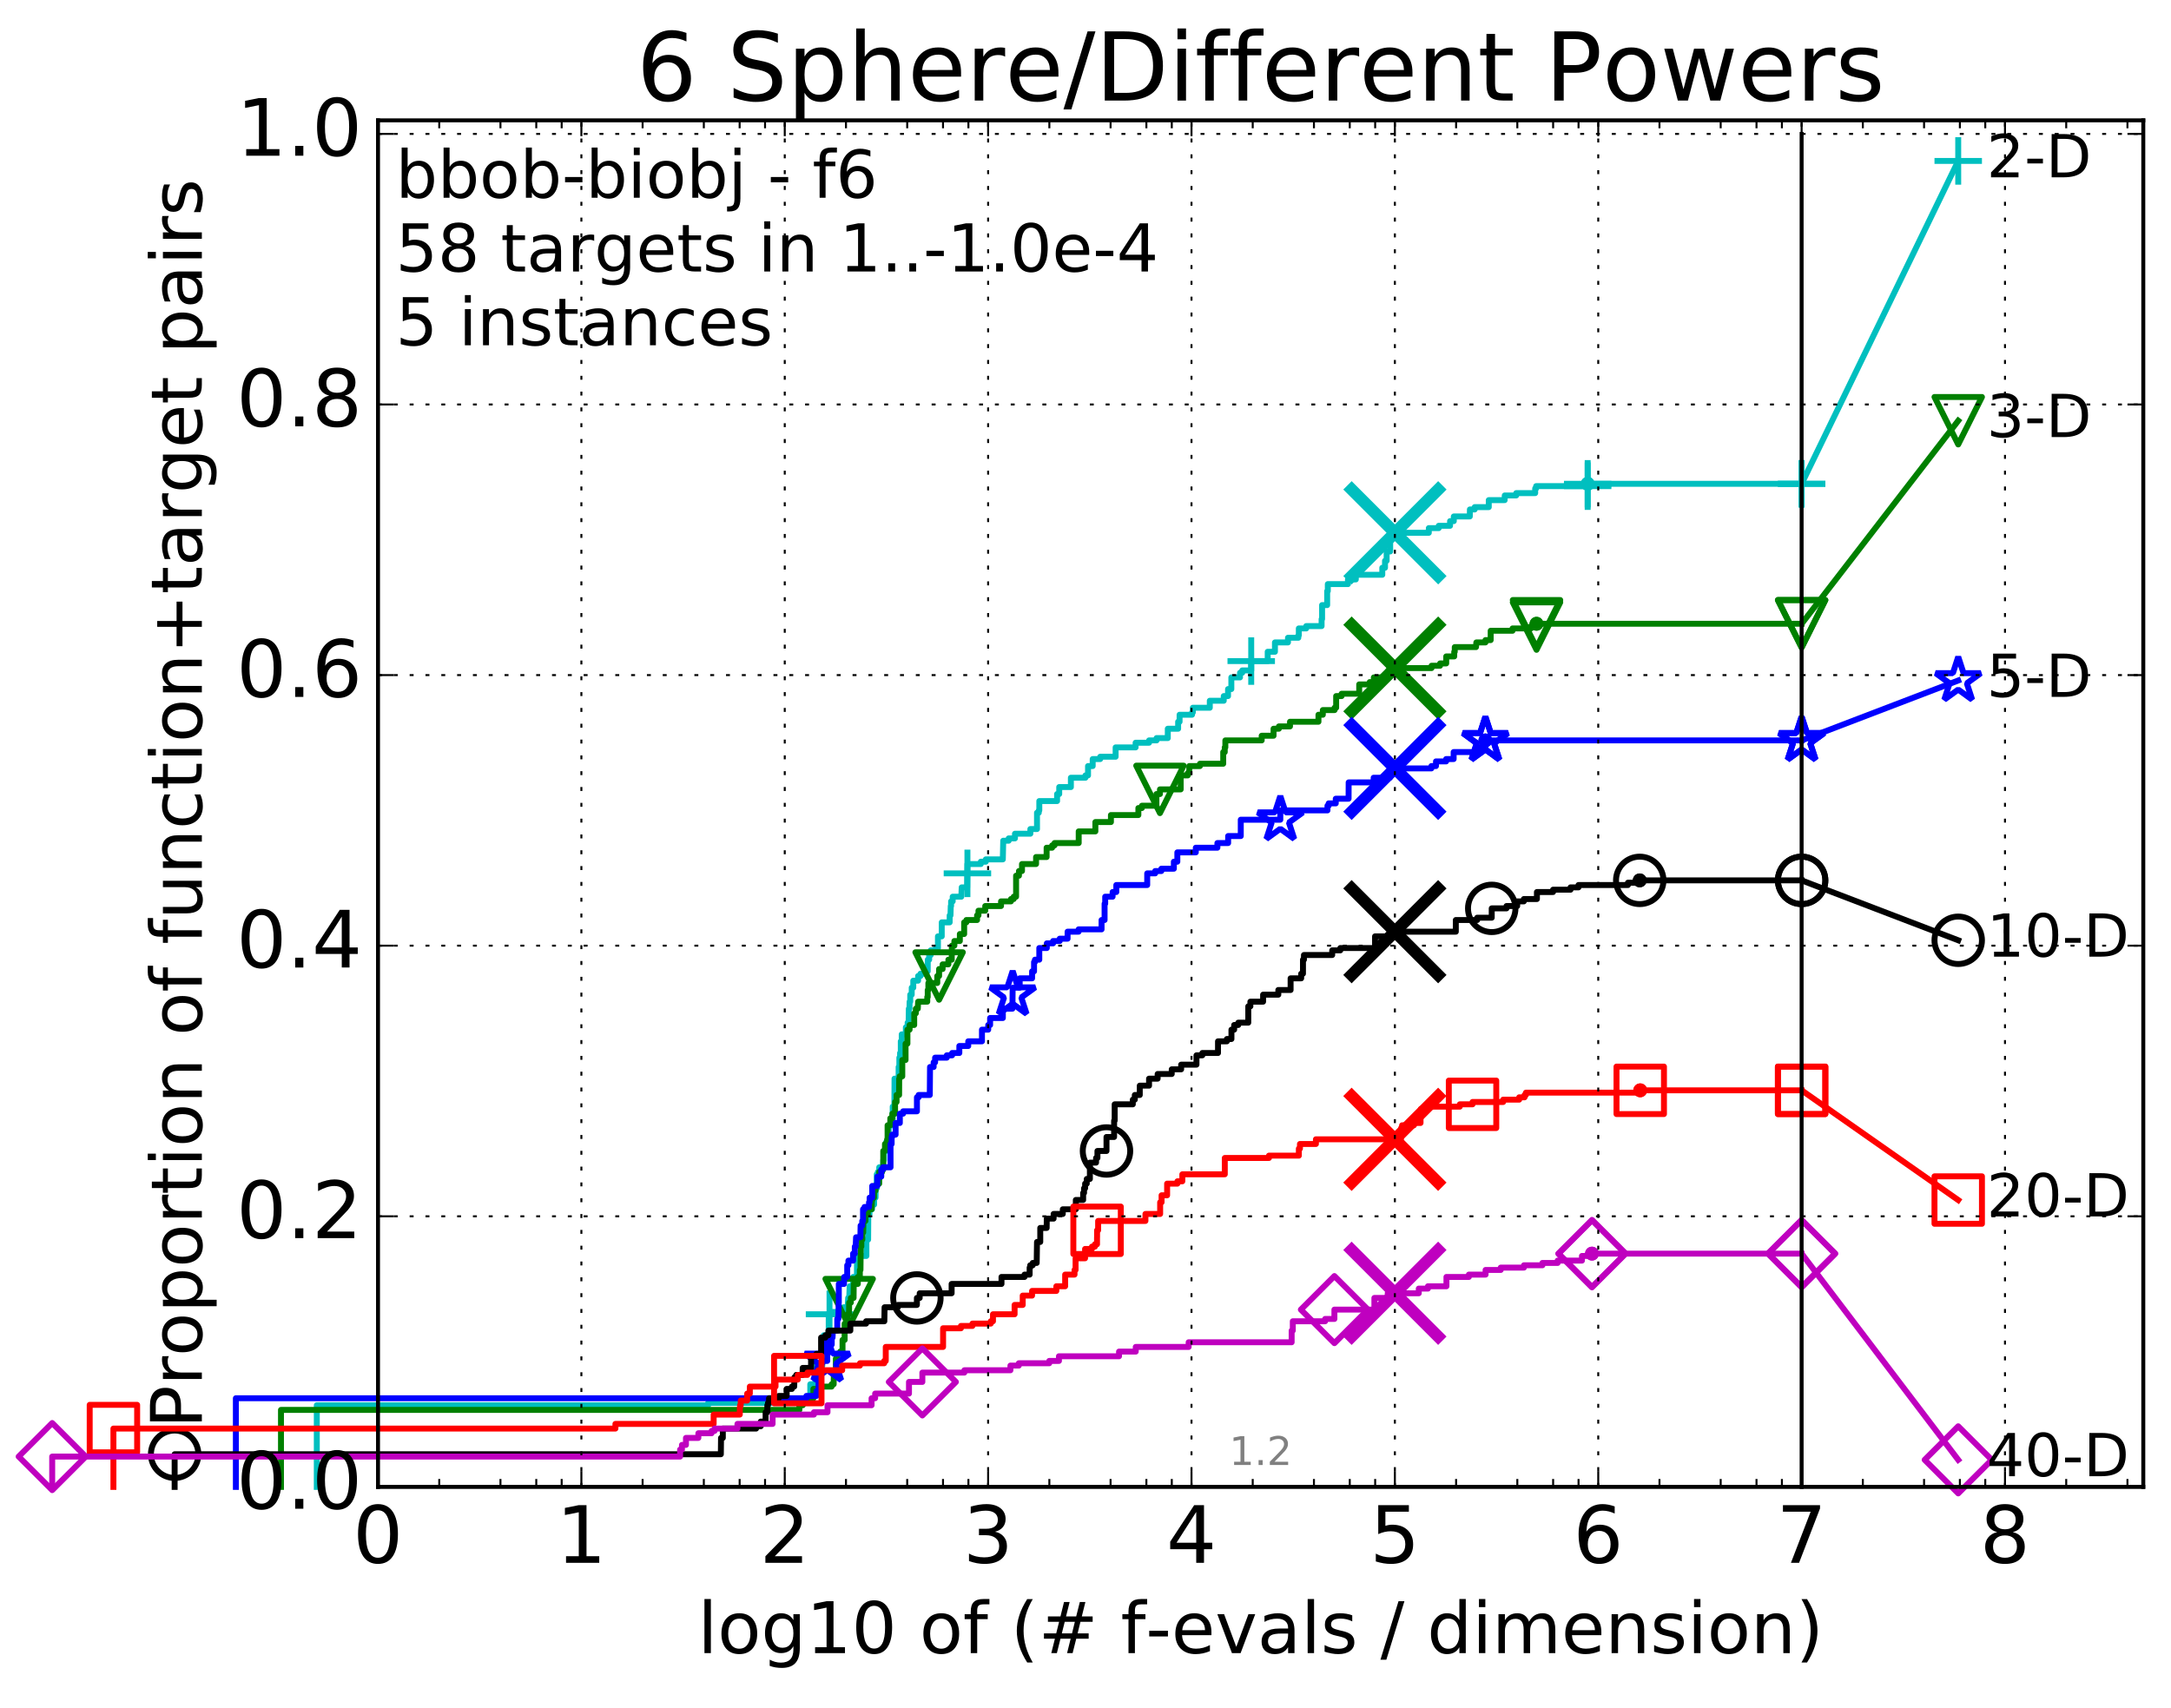 <?xml version="1.0" encoding="utf-8" standalone="no"?>
<!DOCTYPE svg PUBLIC "-//W3C//DTD SVG 1.1//EN"
  "http://www.w3.org/Graphics/SVG/1.1/DTD/svg11.dtd">
<!-- Created with matplotlib (http://matplotlib.org/) -->
<svg height="432pt" version="1.1" viewBox="0 0 549 432" width="549pt" xmlns="http://www.w3.org/2000/svg" xmlns:xlink="http://www.w3.org/1999/xlink">
 <defs>
  <style type="text/css">
*{stroke-linecap:butt;stroke-linejoin:round;stroke-miterlimit:100000;}
  </style>
 </defs>
 <g id="figure_1">
  <g id="patch_1">
   <path d="M 0 432.436 
L 549.192 432.436 
L 549.192 0 
L 0 0 
z
" style="fill:#ffffff;"/>
  </g>
  <g id="axes_1">
   <g id="patch_2">
    <path d="M 95.592 376.036 
L 541.992 376.036 
L 541.992 30.436 
L 95.592 30.436 
z
" style="fill:#ffffff;"/>
   </g>
   <g id="line2d_1">
    <defs>
     <path d="M 0 1.5 
C 0.398 1.5 0.779 1.342 1.061 1.061 
C 1.342 0.779 1.5 0.398 1.5 0 
C 1.5 -0.398 1.342 -0.779 1.061 -1.061 
C 0.779 -1.342 0.398 -1.5 0 -1.5 
C -0.398 -1.5 -0.779 -1.342 -1.061 -1.061 
C -1.342 -0.779 -1.5 -0.398 -1.5 0 
C -1.5 0.398 -1.342 0.779 -1.061 1.061 
C -0.779 1.342 -0.398 1.5 0 1.5 
z
" id="me0e0a0394e" style="stroke:#00bfbf;stroke-width:0.5;"/>
    </defs>
    <g>
     <use style="fill:#00bfbf;stroke:#00bfbf;stroke-width:0.5;" x="401.489" xlink:href="#me0e0a0394e" y="122.352"/>
     <use style="fill:#00bfbf;stroke:#00bfbf;stroke-width:0.5;" x="401.489" xlink:href="#me0e0a0394e" y="122.352"/>
    </g>
   </g>
   <g id="line2d_2">
    <path d="M 80.11 376.036 
L 80.11 355.388 
L 179.073 355.388 
L 179.073 354.798 
L 202.146 354.798 
L 202.146 354.208 
L 204.902 354.208 
L 204.902 350.078 
L 206.202 350.078 
L 206.281 345.358 
L 207.947 345.358 
L 207.947 340.639 
L 208.309 340.639 
L 208.309 337.689 
L 209.566 337.689 
L 209.566 332.379 
L 209.769 332.379 
L 209.769 331.789 
L 213.365 331.789 
L 213.365 330.609 
L 214.373 330.609 
L 214.482 328.249 
L 214.753 328.249 
L 214.86 325.299 
L 215.752 325.299 
L 215.752 322.94 
L 216.709 322.94 
L 216.709 317.63 
L 219.092 317.63 
L 219.092 313.5 
L 219.531 313.5 
L 219.574 307.011 
L 219.876 307.011 
L 219.876 305.831 
L 220.509 305.831 
L 220.509 304.651 
L 221.043 304.651 
L 221.043 302.881 
L 221.406 302.881 
L 221.445 300.521 
L 221.723 300.521 
L 221.723 296.981 
L 221.997 296.981 
L 221.997 296.391 
L 222.344 296.391 
L 222.344 295.211 
L 223.356 295.211 
L 223.356 293.442 
L 223.538 293.442 
L 223.538 291.082 
L 224.076 291.082 
L 224.147 288.722 
L 224.74 288.722 
L 224.74 284.592 
L 225.749 284.592 
L 225.749 279.872 
L 226.173 279.872 
L 226.205 272.793 
L 227.244 272.793 
L 227.244 269.843 
L 227.428 269.843 
L 227.428 267.483 
L 227.61 267.483 
L 227.61 266.303 
L 227.791 266.303 
L 227.791 263.353 
L 228.03 263.353 
L 228.03 261.584 
L 229.074 261.584 
L 229.074 259.814 
L 229.523 259.814 
L 229.523 258.634 
L 229.772 258.634 
L 229.827 255.094 
L 229.991 255.094 
L 230.018 253.324 
L 230.18 253.324 
L 230.18 251.554 
L 230.555 251.554 
L 230.555 249.784 
L 230.949 249.784 
L 230.949 248.014 
L 232.166 248.014 
L 232.166 246.834 
L 232.775 246.834 
L 232.775 246.245 
L 234.036 246.245 
L 234.036 245.655 
L 234.596 245.655 
L 234.618 242.705 
L 234.969 242.705 
L 234.969 241.525 
L 235.358 241.525 
L 235.358 240.345 
L 236.646 240.345 
L 236.646 239.755 
L 237.185 239.755 
L 237.185 236.805 
L 238.149 236.805 
L 238.149 233.265 
L 240.152 233.265 
L 240.152 231.495 
L 240.359 231.495 
L 240.427 229.136 
L 240.512 229.136 
L 240.512 227.956 
L 240.916 227.956 
L 240.916 226.776 
L 243.092 226.776 
L 243.197 224.416 
L 244.57 224.416 
L 244.641 218.516 
L 248.027 218.516 
L 248.027 217.926 
L 249.289 217.926 
L 249.289 217.336 
L 253.593 217.336 
L 253.697 212.617 
L 255.075 212.617 
L 255.075 212.027 
L 256.663 212.027 
L 256.663 210.847 
L 260.556 210.847 
L 260.556 209.667 
L 262.236 209.667 
L 262.236 205.537 
L 262.687 205.537 
L 262.687 204.947 
L 262.819 204.947 
L 262.819 202.587 
L 267.314 202.587 
L 267.314 200.817 
L 267.855 200.817 
L 267.855 199.048 
L 270.803 199.048 
L 270.803 196.688 
L 274.482 196.688 
L 274.482 196.098 
L 275.14 196.098 
L 275.14 193.738 
L 276.319 193.738 
L 276.319 191.968 
L 278.225 191.968 
L 278.225 191.378 
L 282.118 191.378 
L 282.118 189.018 
L 287.172 189.018 
L 287.172 187.838 
L 290.577 187.838 
L 290.577 187.248 
L 292.474 187.248 
L 292.474 186.658 
L 295.311 186.658 
L 295.311 184.298 
L 297.924 184.298 
L 297.924 182.529 
L 298.294 182.529 
L 298.294 180.759 
L 301.435 180.759 
L 301.435 180.169 
L 301.648 180.169 
L 301.648 178.989 
L 305.932 178.989 
L 305.932 177.219 
L 309.462 177.219 
L 309.462 176.039 
L 310.544 176.039 
L 310.544 174.269 
L 311.381 174.269 
L 311.381 171.319 
L 313.573 171.319 
L 313.573 170.139 
L 314.136 170.139 
L 314.136 169.549 
L 316.407 169.549 
L 316.407 167.19 
L 320.575 167.19 
L 320.575 164.83 
L 322.406 164.83 
L 322.406 162.47 
L 325.702 162.47 
L 325.702 161.29 
L 328.317 161.29 
L 328.317 160.7 
L 328.444 160.7 
L 328.444 158.93 
L 330.32 158.93 
L 330.32 158.34 
L 334.205 158.34 
L 334.205 156.57 
L 334.328 156.57 
L 334.328 153.03 
L 335.612 153.03 
L 335.612 149.491 
L 335.775 149.491 
L 335.775 147.721 
L 340.869 147.721 
L 340.869 146.541 
L 342.855 146.541 
L 342.855 145.361 
L 349.552 145.361 
L 349.552 143.591 
L 350.239 143.591 
L 350.239 141.821 
L 350.654 141.821 
L 350.654 139.461 
L 351.547 139.461 
L 351.547 134.742 
L 361.317 134.742 
L 361.318 133.562 
L 363.826 133.562 
L 363.826 132.972 
L 366.688 132.972 
L 366.688 131.792 
L 367.637 131.792 
L 367.637 130.612 
L 371.687 130.612 
L 371.705 128.842 
L 372.923 128.842 
L 372.923 128.252 
L 376.48 128.252 
L 376.48 126.482 
L 380.499 126.482 
L 380.521 125.302 
L 383.416 125.302 
L 383.416 124.712 
L 388.215 124.712 
L 388.215 123.532 
L 388.459 123.532 
L 388.459 122.942 
L 401.489 122.942 
L 401.489 122.352 
L 455.592 122.352 
L 455.592 122.352 
" style="fill:none;stroke:#00bfbf;stroke-linecap:square;stroke-width:1.5;"/>
   </g>
   <g id="line2d_3">
    <defs>
     <path d="M -6 0 
L 6 0 
M 0 6 
L 0 -6 
" id="m4d191722ad" style="stroke:#00bfbf;stroke-width:1.5;"/>
    </defs>
    <g>
     <use style="fill:none;stroke:#00bfbf;stroke-width:1.5;" x="209.769" xlink:href="#m4d191722ad" y="332.379"/>
     <use style="fill:none;stroke:#00bfbf;stroke-width:1.5;" x="244.641" xlink:href="#m4d191722ad" y="220.876"/>
     <use style="fill:none;stroke:#00bfbf;stroke-width:1.5;" x="316.407" xlink:href="#m4d191722ad" y="167.19"/>
     <use style="fill:none;stroke:#00bfbf;stroke-width:1.5;" x="401.489" xlink:href="#m4d191722ad" y="122.942"/>
     <use style="fill:none;stroke:#00bfbf;stroke-width:1.5;" x="401.489" xlink:href="#m4d191722ad" y="122.352"/>
     <use style="fill:none;stroke:#00bfbf;stroke-width:1.5;" x="455.592" xlink:href="#m4d191722ad" y="122.352"/>
    </g>
   </g>
   <g id="line2d_4"/>
   <g id="line2d_5">
    <path clip-path="url(#pa105c1ff14)" d="M 352.747 134.742 
" style="fill:none;stroke:#00bfbf;stroke-linecap:square;"/>
    <defs>
     <path d="M -12 12 
L 12 -12 
M -12 -12 
L 12 12 
" id="m7880587b52" style="stroke:#00bfbf;stroke-width:3.0;"/>
    </defs>
    <g clip-path="url(#pa105c1ff14)">
     <use style="fill:#00bfbf;stroke:#00bfbf;stroke-width:3.0;" x="352.747" xlink:href="#m7880587b52" y="134.742"/>
    </g>
   </g>
   <g id="line2d_6">
    <defs>
     <path d="M 0 1.5 
C 0.398 1.5 0.779 1.342 1.061 1.061 
C 1.342 0.779 1.5 0.398 1.5 0 
C 1.5 -0.398 1.342 -0.779 1.061 -1.061 
C 0.779 -1.342 0.398 -1.5 0 -1.5 
C -0.398 -1.5 -0.779 -1.342 -1.061 -1.061 
C -1.342 -0.779 -1.5 -0.398 -1.5 0 
C -1.5 0.398 -1.342 0.779 -1.061 1.061 
C -0.779 1.342 -0.398 1.5 0 1.5 
z
" id="mefdb38ab1e" style="stroke:#008000;stroke-width:0.5;"/>
    </defs>
    <g>
     <use style="fill:#008000;stroke:#008000;stroke-width:0.5;" x="388.553" xlink:href="#mefdb38ab1e" y="157.75"/>
     <use style="fill:#008000;stroke:#008000;stroke-width:0.5;" x="388.553" xlink:href="#mefdb38ab1e" y="157.75"/>
    </g>
   </g>
   <g id="line2d_7">
    <path d="M 71.054 376.036 
L 71.054 356.567 
L 202.146 356.567 
L 202.146 355.388 
L 203.012 355.388 
L 203.012 354.798 
L 204.762 354.798 
L 204.762 353.618 
L 205.696 353.618 
L 205.696 351.258 
L 207.653 351.258 
L 207.653 350.668 
L 210.3 350.668 
L 210.3 350.078 
L 210.82 350.078 
L 210.863 347.128 
L 211.369 347.128 
L 211.369 343.588 
L 211.701 343.588 
L 211.701 342.408 
L 212.469 342.408 
L 212.469 341.818 
L 213.057 341.818 
L 213.057 338.869 
L 213.593 338.869 
L 213.593 334.739 
L 214.189 334.739 
L 214.3 332.379 
L 214.699 332.379 
L 214.735 329.429 
L 215.161 329.429 
L 215.161 328.249 
L 215.855 328.249 
L 215.889 324.71 
L 216.922 324.71 
L 216.922 322.94 
L 217.437 322.94 
L 217.437 321.17 
L 217.596 321.17 
L 217.659 315.27 
L 217.816 315.27 
L 217.816 313.5 
L 218.064 313.5 
L 218.064 311.73 
L 218.28 311.73 
L 218.341 308.781 
L 218.855 308.781 
L 218.855 307.011 
L 219.444 307.011 
L 219.444 305.831 
L 220.412 305.831 
L 220.495 303.471 
L 220.606 303.471 
L 220.606 302.881 
L 221.016 302.881 
L 221.016 301.111 
L 221.392 301.111 
L 221.392 299.931 
L 221.762 299.931 
L 221.762 299.341 
L 222.332 299.341 
L 222.332 296.391 
L 223.061 296.391 
L 223.061 295.801 
L 223.356 295.801 
L 223.356 291.082 
L 223.791 291.082 
L 223.791 289.312 
L 224.335 289.312 
L 224.335 288.132 
L 224.451 288.132 
L 224.451 284.592 
L 225.138 284.592 
L 225.138 282.822 
L 225.65 282.822 
L 225.65 281.642 
L 226.344 281.642 
L 226.344 278.692 
L 226.725 278.692 
L 226.725 276.923 
L 227.367 276.923 
L 227.387 272.793 
L 227.509 272.793 
L 227.509 272.203 
L 228.168 272.203 
L 228.168 268.073 
L 228.999 268.073 
L 228.999 263.943 
L 229.468 263.943 
L 229.468 260.404 
L 230.018 260.404 
L 230.018 259.224 
L 231.182 259.224 
L 231.182 256.274 
L 231.591 256.274 
L 231.591 255.094 
L 232.092 255.094 
L 232.175 253.324 
L 234.485 253.324 
L 234.485 252.144 
L 234.603 252.144 
L 234.603 250.374 
L 234.765 250.374 
L 234.765 248.604 
L 237.02 248.604 
L 237.02 246.834 
L 237.479 246.834 
L 237.479 245.065 
L 238.369 245.065 
L 238.369 243.885 
L 239.828 243.885 
L 239.828 242.705 
L 240.676 242.705 
L 240.709 239.165 
L 241.34 239.165 
L 241.34 237.985 
L 242.726 237.985 
L 242.726 236.215 
L 243.816 236.215 
L 243.816 233.265 
L 244.376 233.265 
L 244.376 232.675 
L 247.081 232.675 
L 247.081 231.495 
L 247.433 231.495 
L 247.433 230.316 
L 249.143 230.316 
L 249.143 229.136 
L 253.141 229.136 
L 253.141 227.956 
L 255.651 227.956 
L 255.651 227.366 
L 256.347 227.366 
L 256.347 226.776 
L 256.947 226.776 
L 256.947 221.466 
L 257.673 221.466 
L 257.673 220.286 
L 258.442 220.286 
L 258.442 218.516 
L 261.999 218.516 
L 261.999 216.746 
L 264.667 216.746 
L 264.667 214.387 
L 266.062 214.387 
L 266.062 213.797 
L 266.671 213.797 
L 266.671 213.207 
L 272.783 213.207 
L 272.783 210.257 
L 276.995 210.257 
L 276.995 207.897 
L 280.93 207.897 
L 280.93 206.127 
L 287.87 206.127 
L 287.87 204.357 
L 288.759 204.357 
L 288.759 203.767 
L 292.437 203.767 
L 292.437 200.817 
L 293.328 200.817 
L 293.328 199.637 
L 298.573 199.637 
L 298.573 196.098 
L 300.369 196.098 
L 300.369 195.508 
L 300.742 195.508 
L 300.742 193.738 
L 303.446 193.738 
L 303.446 193.148 
L 309.326 193.148 
L 309.326 190.198 
L 309.713 190.198 
L 309.713 189.018 
L 309.865 189.018 
L 309.865 187.248 
L 319.056 187.248 
L 319.056 186.068 
L 322.056 186.068 
L 322.056 184.298 
L 323.406 184.298 
L 323.406 183.708 
L 326.214 183.708 
L 326.214 182.529 
L 333.412 182.529 
L 333.412 180.759 
L 334.515 180.759 
L 334.515 179.579 
L 337.486 179.579 
L 337.486 178.989 
L 337.885 178.989 
L 337.885 176.039 
L 339.259 176.039 
L 339.259 175.449 
L 343.716 175.449 
L 343.716 173.089 
L 346.376 173.089 
L 346.376 172.499 
L 347.415 172.499 
L 347.415 171.319 
L 351.096 171.319 
L 351.096 169.549 
L 351.772 169.549 
L 351.772 168.959 
L 362.009 168.959 
L 362.009 168.369 
L 364.164 168.369 
L 364.164 167.78 
L 365.719 167.78 
L 365.719 166.01 
L 367.744 166.01 
L 367.744 164.83 
L 367.879 164.83 
L 367.879 163.65 
L 373.254 163.65 
L 373.335 162.47 
L 375.642 162.47 
L 375.642 161.88 
L 376.962 161.88 
L 376.962 159.52 
L 382.489 159.52 
L 382.489 158.93 
L 387.153 158.93 
L 387.153 158.34 
L 388.553 158.34 
L 388.553 157.75 
L 455.592 157.75 
L 455.592 157.75 
" style="fill:none;stroke:#008000;stroke-linecap:square;stroke-width:1.5;"/>
   </g>
   <g id="line2d_8">
    <defs>
     <path d="M -0 6 
L 6 -6 
L -6 -6 
z
" id="mbcbfbe5dd3" style="stroke:#008000;stroke-linejoin:miter;stroke-width:1.5;"/>
    </defs>
    <g>
     <use style="fill:none;stroke:#008000;stroke-linejoin:miter;stroke-width:1.5;" x="214.735" xlink:href="#mbcbfbe5dd3" y="329.429"/>
     <use style="fill:none;stroke:#008000;stroke-linejoin:miter;stroke-width:1.5;" x="237.479" xlink:href="#mbcbfbe5dd3" y="246.834"/>
     <use style="fill:none;stroke:#008000;stroke-linejoin:miter;stroke-width:1.5;" x="293.328" xlink:href="#mbcbfbe5dd3" y="199.637"/>
     <use style="fill:none;stroke:#008000;stroke-linejoin:miter;stroke-width:1.5;" x="388.553" xlink:href="#mbcbfbe5dd3" y="158.34"/>
     <use style="fill:none;stroke:#008000;stroke-linejoin:miter;stroke-width:1.5;" x="388.553" xlink:href="#mbcbfbe5dd3" y="157.75"/>
     <use style="fill:none;stroke:#008000;stroke-linejoin:miter;stroke-width:1.5;" x="455.592" xlink:href="#mbcbfbe5dd3" y="157.75"/>
    </g>
   </g>
   <g id="line2d_9"/>
   <g id="line2d_10">
    <path clip-path="url(#pa105c1ff14)" d="M 352.743 168.959 
" style="fill:none;stroke:#008000;stroke-linecap:square;"/>
    <defs>
     <path d="M -12 12 
L 12 -12 
M -12 -12 
L 12 12 
" id="m1be88106b4" style="stroke:#008000;stroke-width:3.0;"/>
    </defs>
    <g clip-path="url(#pa105c1ff14)">
     <use style="fill:#008000;stroke:#008000;stroke-width:3.0;" x="352.743" xlink:href="#m1be88106b4" y="168.959"/>
    </g>
   </g>
   <g id="line2d_11">
    <defs>
     <path d="M 0 1.5 
C 0.398 1.5 0.779 1.342 1.061 1.061 
C 1.342 0.779 1.5 0.398 1.5 0 
C 1.5 -0.398 1.342 -0.779 1.061 -1.061 
C 0.779 -1.342 0.398 -1.5 0 -1.5 
C -0.398 -1.5 -0.779 -1.342 -1.061 -1.061 
C -1.342 -0.779 -1.5 -0.398 -1.5 0 
C -1.5 0.398 -1.342 0.779 -1.061 1.061 
C -0.779 1.342 -0.398 1.5 0 1.5 
z
" id="m7123042e23" style="stroke:#0000ff;stroke-width:0.5;"/>
    </defs>
    <g>
     <use style="fill:#0000ff;stroke:#0000ff;stroke-width:0.5;" x="375.627" xlink:href="#m7123042e23" y="187.248"/>
     <use style="fill:#0000ff;stroke:#0000ff;stroke-width:0.5;" x="375.627" xlink:href="#m7123042e23" y="187.248"/>
    </g>
   </g>
   <g id="line2d_12">
    <path d="M 59.645 376.036 
L 59.645 353.618 
L 203.928 353.618 
L 203.928 353.028 
L 206.469 353.028 
L 206.469 351.848 
L 206.993 351.848 
L 206.993 347.128 
L 207.683 347.128 
L 207.683 344.768 
L 207.947 344.768 
L 207.947 344.178 
L 209.196 344.178 
L 209.196 340.639 
L 209.822 340.639 
L 209.822 340.049 
L 210.327 340.049 
L 210.327 338.279 
L 210.536 338.279 
L 210.614 336.509 
L 211.726 336.509 
L 211.726 333.559 
L 211.995 333.559 
L 212.092 329.429 
L 212.117 329.429 
L 212.117 324.71 
L 213.433 324.71 
L 213.479 322.94 
L 214.241 322.94 
L 214.241 319.99 
L 214.547 319.99 
L 214.547 318.81 
L 215.732 318.81 
L 215.732 317.04 
L 216.16 317.04 
L 216.16 315.27 
L 216.382 315.27 
L 216.481 312.91 
L 217.57 312.91 
L 217.627 309.96 
L 218.04 309.96 
L 218.04 308.781 
L 218.243 308.781 
L 218.243 305.831 
L 218.627 305.831 
L 218.627 305.241 
L 219.756 305.241 
L 219.756 304.061 
L 219.91 304.061 
L 219.91 302.881 
L 220.567 302.881 
L 220.567 299.931 
L 221.856 299.931 
L 221.856 297.571 
L 222.852 297.571 
L 222.852 295.801 
L 223.268 295.801 
L 223.268 295.211 
L 225.196 295.211 
L 225.196 289.312 
L 225.478 289.312 
L 225.478 287.542 
L 225.597 287.542 
L 225.597 286.952 
L 226.48 286.952 
L 226.48 284.002 
L 227.55 284.002 
L 227.55 281.642 
L 228.383 281.642 
L 228.383 281.052 
L 231.873 281.052 
L 231.873 277.513 
L 232.299 277.513 
L 232.299 276.923 
L 235.125 276.923 
L 235.186 269.843 
L 236.098 269.843 
L 236.098 268.663 
L 236.468 268.663 
L 236.468 267.483 
L 239.423 267.483 
L 239.423 266.893 
L 240.772 266.893 
L 240.772 266.303 
L 242.596 266.303 
L 242.596 264.533 
L 244.849 264.533 
L 244.849 263.353 
L 248.319 263.353 
L 248.319 260.404 
L 249.9 260.404 
L 249.9 259.224 
L 250.377 259.224 
L 250.377 257.454 
L 253.601 257.454 
L 253.601 255.094 
L 256.021 255.094 
L 256.082 249.784 
L 257.86 249.784 
L 257.86 247.424 
L 260.994 247.424 
L 260.994 245.655 
L 261.489 245.655 
L 261.489 243.295 
L 261.719 243.295 
L 261.719 242.705 
L 262.816 242.705 
L 262.816 239.755 
L 264.718 239.755 
L 264.718 238.575 
L 266.304 238.575 
L 266.304 237.985 
L 267.978 237.985 
L 267.978 237.395 
L 269.972 237.395 
L 269.972 235.625 
L 272.761 235.625 
L 272.761 235.035 
L 278.563 235.035 
L 278.563 232.675 
L 279.327 232.675 
L 279.327 228.546 
L 279.481 228.546 
L 279.481 226.776 
L 281.353 226.776 
L 281.353 225.596 
L 282.291 225.596 
L 282.291 223.826 
L 290.105 223.826 
L 290.105 220.876 
L 292.126 220.876 
L 292.126 220.286 
L 293.682 220.286 
L 293.682 219.696 
L 296.844 219.696 
L 296.844 217.926 
L 297.725 217.926 
L 297.725 215.566 
L 302.394 215.566 
L 302.394 214.387 
L 307.853 214.387 
L 307.853 213.207 
L 310.57 213.207 
L 310.57 211.437 
L 313.765 211.437 
L 313.765 207.307 
L 323.763 207.307 
L 323.763 204.947 
L 335.687 204.947 
L 335.687 203.767 
L 335.996 203.767 
L 335.996 203.177 
L 337.786 203.177 
L 337.786 201.997 
L 341.028 201.997 
L 341.049 197.868 
L 347.37 197.868 
L 347.37 196.688 
L 351.472 196.688 
L 351.504 194.328 
L 361.973 194.328 
L 361.973 193.738 
L 363.125 193.738 
L 363.133 192.558 
L 365.698 192.558 
L 365.698 191.968 
L 367.597 191.968 
L 367.597 190.198 
L 373.312 190.198 
L 373.312 189.608 
L 374.017 189.608 
L 374.017 189.018 
L 375.627 189.018 
L 375.627 187.248 
L 455.592 187.248 
L 455.592 187.248 
" style="fill:none;stroke:#0000ff;stroke-linecap:square;stroke-width:1.5;"/>
   </g>
   <g id="line2d_13">
    <defs>
     <path d="M 0 -6 
L -1.347 -1.854 
L -5.706 -1.854 
L -2.18 0.708 
L -3.527 4.854 
L -0 2.292 
L 3.527 4.854 
L 2.18 0.708 
L 5.706 -1.854 
L 1.347 -1.854 
z
" id="m02984f43fa" style="stroke:#0000ff;stroke-linejoin:bevel;stroke-width:1.5;"/>
    </defs>
    <g>
     <use style="fill:none;stroke:#0000ff;stroke-linejoin:bevel;stroke-width:1.5;" x="209.196" xlink:href="#m02984f43fa" y="344.178"/>
     <use style="fill:none;stroke:#0000ff;stroke-linejoin:bevel;stroke-width:1.5;" x="256.082" xlink:href="#m02984f43fa" y="251.554"/>
     <use style="fill:none;stroke:#0000ff;stroke-linejoin:bevel;stroke-width:1.5;" x="323.763" xlink:href="#m02984f43fa" y="207.307"/>
     <use style="fill:none;stroke:#0000ff;stroke-linejoin:bevel;stroke-width:1.5;" x="375.627" xlink:href="#m02984f43fa" y="187.248"/>
     <use style="fill:none;stroke:#0000ff;stroke-linejoin:bevel;stroke-width:1.5;" x="375.627" xlink:href="#m02984f43fa" y="187.248"/>
     <use style="fill:none;stroke:#0000ff;stroke-linejoin:bevel;stroke-width:1.5;" x="455.592" xlink:href="#m02984f43fa" y="187.248"/>
    </g>
   </g>
   <g id="line2d_14"/>
   <g id="line2d_15">
    <path clip-path="url(#pa105c1ff14)" d="M 352.74 194.328 
" style="fill:none;stroke:#0000ff;stroke-linecap:square;"/>
    <defs>
     <path d="M -12 12 
L 12 -12 
M -12 -12 
L 12 12 
" id="mee995c5156" style="stroke:#0000ff;stroke-width:3.0;"/>
    </defs>
    <g clip-path="url(#pa105c1ff14)">
     <use style="fill:#0000ff;stroke:#0000ff;stroke-width:3.0;" x="352.74" xlink:href="#mee995c5156" y="194.328"/>
    </g>
   </g>
   <g id="line2d_16">
    <defs>
     <path d="M 0 1.5 
C 0.398 1.5 0.779 1.342 1.061 1.061 
C 1.342 0.779 1.5 0.398 1.5 0 
C 1.5 -0.398 1.342 -0.779 1.061 -1.061 
C 0.779 -1.342 0.398 -1.5 0 -1.5 
C -0.398 -1.5 -0.779 -1.342 -1.061 -1.061 
C -1.342 -0.779 -1.5 -0.398 -1.5 0 
C -1.5 0.398 -1.342 0.779 -1.061 1.061 
C -0.779 1.342 -0.398 1.5 0 1.5 
z
" id="m2b841a35ce" style="stroke:#000000;stroke-width:0.5;"/>
    </defs>
    <g>
     <use style="stroke:#000000;stroke-width:0.5;" x="414.655" xlink:href="#m2b841a35ce" y="222.646"/>
     <use style="stroke:#000000;stroke-width:0.5;" x="414.655" xlink:href="#m2b841a35ce" y="222.646"/>
    </g>
   </g>
   <g id="line2d_17">
    <path d="M 44.163 376.036 
L 44.163 367.777 
L 182.287 367.777 
L 182.333 363.647 
L 182.788 363.647 
L 182.788 361.287 
L 191.204 361.287 
L 191.204 360.697 
L 192.378 360.697 
L 192.378 359.517 
L 193.604 359.517 
L 193.604 357.157 
L 194.044 357.157 
L 194.044 355.388 
L 194.206 355.388 
L 194.206 354.798 
L 194.475 354.798 
L 194.475 353.618 
L 196.948 353.618 
L 196.948 353.028 
L 198.935 353.028 
L 198.935 351.258 
L 200.25 351.258 
L 200.25 350.668 
L 200.84 350.668 
L 200.9 348.308 
L 201.356 348.308 
L 201.356 347.718 
L 202.945 347.718 
L 202.982 345.948 
L 205.102 345.948 
L 205.102 342.998 
L 206.438 342.998 
L 206.438 342.408 
L 207.639 342.408 
L 207.639 338.279 
L 208.722 338.279 
L 208.722 337.689 
L 209.484 337.689 
L 209.484 336.509 
L 215.031 336.509 
L 215.031 334.739 
L 219.021 334.739 
L 219.021 334.149 
L 223.632 334.149 
L 223.69 330.609 
L 227.059 330.609 
L 227.059 330.019 
L 231.863 330.019 
L 231.863 328.249 
L 232.572 328.249 
L 232.572 327.069 
L 240.647 327.069 
L 240.647 324.71 
L 253.256 324.71 
L 253.256 322.94 
L 259.08 322.94 
L 259.08 322.35 
L 260.374 322.35 
L 260.374 320.58 
L 260.513 320.58 
L 260.513 319.99 
L 261.151 319.99 
L 261.151 319.4 
L 262.157 319.4 
L 262.238 314.09 
L 263.059 314.09 
L 263.059 310.55 
L 264.68 310.55 
L 264.707 308.191 
L 266.436 308.191 
L 266.436 307.011 
L 268.758 307.011 
L 268.758 305.831 
L 272.054 305.831 
L 272.054 303.471 
L 273.905 303.471 
L 273.905 301.701 
L 274.132 301.701 
L 274.132 300.521 
L 274.402 300.521 
L 274.402 299.341 
L 274.819 299.341 
L 274.819 298.161 
L 275.611 298.161 
L 275.611 294.031 
L 277.172 294.031 
L 277.172 292.852 
L 277.519 292.852 
L 277.519 291.082 
L 279.809 291.082 
L 279.809 287.542 
L 281.734 287.542 
L 281.734 283.412 
L 281.88 283.412 
L 281.88 279.282 
L 286.466 279.282 
L 286.466 278.102 
L 286.968 278.102 
L 286.968 276.923 
L 288.225 276.923 
L 288.225 274.563 
L 290.571 274.563 
L 290.571 272.793 
L 292.744 272.793 
L 292.744 271.613 
L 296.309 271.613 
L 296.309 270.433 
L 298.689 270.433 
L 298.689 269.253 
L 302.563 269.253 
L 302.563 266.893 
L 304.05 266.893 
L 304.05 266.303 
L 308.008 266.303 
L 308.008 263.353 
L 310.256 263.353 
L 310.256 262.763 
L 311.406 262.763 
L 311.406 260.404 
L 312.095 260.404 
L 312.095 259.224 
L 313.133 259.224 
L 313.133 258.634 
L 315.662 258.634 
L 315.662 254.504 
L 316.194 254.504 
L 316.194 253.324 
L 319.411 253.324 
L 319.411 251.554 
L 323.261 251.554 
L 323.261 250.374 
L 326.367 250.374 
L 326.367 247.424 
L 329.043 247.424 
L 329.043 246.245 
L 329.495 246.245 
L 329.495 242.705 
L 329.741 242.705 
L 329.741 241.525 
L 336.888 241.525 
L 336.888 240.345 
L 338.94 240.345 
L 338.94 239.755 
L 347.721 239.755 
L 347.721 236.805 
L 352.591 236.805 
L 352.591 235.625 
L 368.146 235.625 
L 368.146 232.675 
L 373.55 232.675 
L 373.55 232.085 
L 377.227 232.085 
L 377.227 229.726 
L 380.967 229.726 
L 380.967 229.136 
L 383.664 229.136 
L 383.664 227.956 
L 385.352 227.956 
L 385.352 227.366 
L 388.655 227.366 
L 388.655 225.596 
L 392.732 225.596 
L 392.732 225.006 
L 397.159 225.006 
L 397.159 224.416 
L 399.164 224.416 
L 399.164 223.826 
L 411.671 223.826 
L 411.671 223.236 
L 414.655 223.236 
L 414.655 222.646 
L 455.592 222.646 
L 455.592 222.646 
" style="fill:none;stroke:#000000;stroke-linecap:square;stroke-width:1.5;"/>
   </g>
   <g id="line2d_18">
    <defs>
     <path d="M 0 6 
C 1.591 6 3.117 5.368 4.243 4.243 
C 5.368 3.117 6 1.591 6 0 
C 6 -1.591 5.368 -3.117 4.243 -4.243 
C 3.117 -5.368 1.591 -6 0 -6 
C -1.591 -6 -3.117 -5.368 -4.243 -4.243 
C -5.368 -3.117 -6 -1.591 -6 0 
C -6 1.591 -5.368 3.117 -4.243 4.243 
C -3.117 5.368 -1.591 6 0 6 
z
" id="m7b9ca86451" style="stroke:#000000;stroke-width:1.5;"/>
    </defs>
    <g>
     <use style="fill:none;stroke:#000000;stroke-width:1.5;" x="44.163" xlink:href="#m7b9ca86451" y="367.777"/>
     <use style="fill:none;stroke:#000000;stroke-width:1.5;" x="231.863" xlink:href="#m7b9ca86451" y="328.249"/>
     <use style="fill:none;stroke:#000000;stroke-width:1.5;" x="279.809" xlink:href="#m7b9ca86451" y="291.082"/>
     <use style="fill:none;stroke:#000000;stroke-width:1.5;" x="377.227" xlink:href="#m7b9ca86451" y="229.726"/>
     <use style="fill:none;stroke:#000000;stroke-width:1.5;" x="414.655" xlink:href="#m7b9ca86451" y="222.646"/>
     <use style="fill:none;stroke:#000000;stroke-width:1.5;" x="455.592" xlink:href="#m7b9ca86451" y="222.646"/>
    </g>
   </g>
   <g id="line2d_19"/>
   <g id="line2d_20">
    <path clip-path="url(#pa105c1ff14)" d="M 352.737 235.625 
" style="fill:none;stroke:#000000;stroke-linecap:square;"/>
    <defs>
     <path d="M -12 12 
L 12 -12 
M -12 -12 
L 12 12 
" id="m11f8a69465" style="stroke:#000000;stroke-width:3.0;"/>
    </defs>
    <g clip-path="url(#pa105c1ff14)">
     <use style="stroke:#000000;stroke-width:3.0;" x="352.737" xlink:href="#m11f8a69465" y="235.625"/>
    </g>
   </g>
   <g id="line2d_21">
    <defs>
     <path d="M 0 1.5 
C 0.398 1.5 0.779 1.342 1.061 1.061 
C 1.342 0.779 1.5 0.398 1.5 0 
C 1.5 -0.398 1.342 -0.779 1.061 -1.061 
C 0.779 -1.342 0.398 -1.5 0 -1.5 
C -0.398 -1.5 -0.779 -1.342 -1.061 -1.061 
C -1.342 -0.779 -1.5 -0.398 -1.5 0 
C -1.5 0.398 -1.342 0.779 -1.061 1.061 
C -0.779 1.342 -0.398 1.5 0 1.5 
z
" id="m70abe3abd6" style="stroke:#ff0000;stroke-width:0.5;"/>
    </defs>
    <g>
     <use style="fill:#ff0000;stroke:#ff0000;stroke-width:0.5;" x="414.78" xlink:href="#m70abe3abd6" y="275.743"/>
     <use style="fill:#ff0000;stroke:#ff0000;stroke-width:0.5;" x="414.78" xlink:href="#m70abe3abd6" y="275.743"/>
    </g>
   </g>
   <g id="line2d_22">
    <path d="M 28.682 376.036 
L 28.682 361.287 
L 155.625 361.287 
L 155.625 360.107 
L 180.465 360.107 
L 180.465 357.747 
L 187.077 357.747 
L 187.077 355.978 
L 187.151 355.978 
L 187.151 355.388 
L 187.317 355.388 
L 187.317 354.208 
L 188.947 354.208 
L 188.947 352.438 
L 189.62 352.438 
L 189.62 350.668 
L 196.12 350.668 
L 196.12 348.898 
L 201.745 348.898 
L 201.745 347.718 
L 204.18 347.718 
L 204.18 347.128 
L 206.955 347.128 
L 206.955 346.538 
L 212.972 346.538 
L 212.972 345.358 
L 217.466 345.358 
L 217.466 344.768 
L 223.6 344.768 
L 223.6 344.178 
L 223.991 344.178 
L 223.991 340.639 
L 238.487 340.639 
L 238.487 335.919 
L 243.002 335.919 
L 243.002 335.329 
L 245.909 335.329 
L 245.909 334.739 
L 250.545 334.739 
L 250.545 334.149 
L 251.106 334.149 
L 251.106 332.379 
L 256.569 332.379 
L 256.569 330.019 
L 258.623 330.019 
L 258.623 327.659 
L 260.986 327.659 
L 260.986 326.479 
L 267.126 326.479 
L 267.126 325.299 
L 269.354 325.299 
L 269.354 322.35 
L 271.725 322.35 
L 271.725 321.17 
L 271.991 321.17 
L 271.991 318.22 
L 274.39 318.22 
L 274.39 315.86 
L 276.129 315.86 
L 276.129 315.27 
L 276.878 315.27 
L 276.878 314.68 
L 277.413 314.68 
L 277.413 312.91 
L 277.426 312.91 
L 277.426 311.14 
L 277.694 311.14 
L 277.694 308.781 
L 289.656 308.781 
L 289.656 307.011 
L 293.377 307.011 
L 293.377 304.061 
L 293.739 304.061 
L 293.739 302.291 
L 295.14 302.291 
L 295.14 299.341 
L 297.743 299.341 
L 297.743 298.751 
L 298.986 298.751 
L 298.986 296.981 
L 309.725 296.981 
L 309.725 292.852 
L 320.891 292.852 
L 320.891 292.262 
L 328.45 292.262 
L 328.45 290.492 
L 328.731 290.492 
L 328.731 289.312 
L 332.769 289.312 
L 332.769 288.132 
L 354.249 288.132 
L 354.249 287.542 
L 354.273 287.542 
L 354.273 286.362 
L 354.369 286.362 
L 354.369 285.772 
L 354.369 285.772 
L 354.369 285.182 
L 354.562 285.182 
L 354.562 284.592 
L 357.546 284.592 
L 357.546 284.002 
L 359.224 284.002 
L 359.224 282.232 
L 359.224 282.232 
L 359.224 281.642 
L 359.295 281.642 
L 359.295 281.052 
L 359.295 281.052 
L 359.295 280.462 
L 360.394 280.462 
L 360.394 279.872 
L 369.149 279.872 
L 369.149 279.282 
L 372.373 279.282 
L 372.373 278.692 
L 380.128 278.692 
L 380.128 278.102 
L 384.17 278.102 
L 384.17 277.513 
L 385.528 277.513 
L 385.528 276.923 
L 385.873 276.923 
L 385.873 276.333 
L 414.78 276.333 
L 414.78 275.743 
L 455.592 275.743 
" style="fill:none;stroke:#ff0000;stroke-linecap:square;stroke-width:1.5;"/>
   </g>
   <g id="line2d_23">
    <defs>
     <path d="M -6 6 
L 6 6 
L 6 -6 
L -6 -6 
z
" id="m3ea1c47a9a" style="stroke:#ff0000;stroke-linejoin:miter;stroke-width:1.5;"/>
    </defs>
    <g>
     <use style="fill:none;stroke:#ff0000;stroke-linejoin:miter;stroke-width:1.5;" x="28.682" xlink:href="#m3ea1c47a9a" y="361.287"/>
     <use style="fill:none;stroke:#ff0000;stroke-linejoin:miter;stroke-width:1.5;" x="201.745" xlink:href="#m3ea1c47a9a" y="348.898"/>
     <use style="fill:none;stroke:#ff0000;stroke-linejoin:miter;stroke-width:1.5;" x="277.426" xlink:href="#m3ea1c47a9a" y="311.14"/>
     <use style="fill:none;stroke:#ff0000;stroke-linejoin:miter;stroke-width:1.5;" x="372.373" xlink:href="#m3ea1c47a9a" y="279.282"/>
     <use style="fill:none;stroke:#ff0000;stroke-linejoin:miter;stroke-width:1.5;" x="414.78" xlink:href="#m3ea1c47a9a" y="275.743"/>
     <use style="fill:none;stroke:#ff0000;stroke-linejoin:miter;stroke-width:1.5;" x="455.592" xlink:href="#m3ea1c47a9a" y="275.743"/>
    </g>
   </g>
   <g id="line2d_24"/>
   <g id="line2d_25">
    <path clip-path="url(#pa105c1ff14)" d="M 352.735 288.132 
" style="fill:none;stroke:#ff0000;stroke-linecap:square;"/>
    <defs>
     <path d="M -12 12 
L 12 -12 
M -12 -12 
L 12 12 
" id="md21790bc12" style="stroke:#ff0000;stroke-width:3.0;"/>
    </defs>
    <g clip-path="url(#pa105c1ff14)">
     <use style="fill:#ff0000;stroke:#ff0000;stroke-width:3.0;" x="352.735" xlink:href="#md21790bc12" y="288.132"/>
    </g>
   </g>
   <g id="line2d_26">
    <defs>
     <path d="M 0 1.5 
C 0.398 1.5 0.779 1.342 1.061 1.061 
C 1.342 0.779 1.5 0.398 1.5 0 
C 1.5 -0.398 1.342 -0.779 1.061 -1.061 
C 0.779 -1.342 0.398 -1.5 0 -1.5 
C -0.398 -1.5 -0.779 -1.342 -1.061 -1.061 
C -1.342 -0.779 -1.5 -0.398 -1.5 0 
C -1.5 0.398 -1.342 0.779 -1.061 1.061 
C -0.779 1.342 -0.398 1.5 0 1.5 
z
" id="mdfb8a1160f" style="stroke:#bf00bf;stroke-width:0.5;"/>
    </defs>
    <g>
     <use style="fill:#bf00bf;stroke:#bf00bf;stroke-width:0.5;" x="402.579" xlink:href="#mdfb8a1160f" y="317.04"/>
     <use style="fill:#bf00bf;stroke:#bf00bf;stroke-width:0.5;" x="402.579" xlink:href="#mdfb8a1160f" y="317.04"/>
    </g>
   </g>
   <g id="line2d_27">
    <path d="M 13.2 376.036 
L 13.2 368.367 
L 171.982 368.367 
L 171.982 366.597 
L 172.452 366.597 
L 172.452 365.417 
L 173.466 365.417 
L 173.466 363.647 
L 176.601 363.647 
L 176.601 362.467 
L 179.946 362.467 
L 179.946 361.877 
L 180.713 361.877 
L 180.713 361.287 
L 186.484 361.287 
L 186.484 360.107 
L 195.37 360.107 
L 195.37 357.747 
L 205.832 357.747 
L 205.832 357.157 
L 209.258 357.157 
L 209.258 355.388 
L 220.405 355.388 
L 220.405 353.618 
L 221.303 353.618 
L 221.303 352.438 
L 229.862 352.438 
L 229.862 349.488 
L 233.245 349.488 
L 233.245 347.128 
L 243.87 347.128 
L 243.87 346.538 
L 255.515 346.538 
L 255.515 345.358 
L 257.637 345.358 
L 257.637 344.768 
L 265.336 344.768 
L 265.336 344.178 
L 267.787 344.178 
L 267.787 342.998 
L 282.982 342.998 
L 282.982 341.818 
L 287.207 341.818 
L 287.207 340.639 
L 300.585 340.639 
L 300.585 339.459 
L 326.631 339.459 
L 326.631 336.509 
L 326.923 336.509 
L 326.923 334.149 
L 335.097 334.149 
L 335.097 333.559 
L 337.443 333.559 
L 337.443 331.199 
L 347.552 331.199 
L 347.552 328.249 
L 350.925 328.249 
L 350.925 327.069 
L 358.779 327.069 
L 358.779 326.479 
L 358.779 326.479 
L 358.779 325.889 
L 361.095 325.889 
L 361.095 325.299 
L 365.775 325.299 
L 365.775 323.53 
L 365.775 323.53 
L 365.775 322.94 
L 371.443 322.94 
L 371.443 322.35 
L 375.675 322.35 
L 375.675 321.76 
L 375.675 321.76 
L 375.675 321.17 
L 379.502 321.17 
L 379.502 320.58 
L 385.369 320.58 
L 385.369 319.99 
L 390.046 319.99 
L 390.046 319.4 
L 393.897 319.4 
L 393.897 318.81 
L 400.042 318.81 
L 400.042 318.22 
L 400.042 318.22 
L 400.042 317.63 
L 402.579 317.63 
L 402.579 317.04 
L 455.592 317.04 
" style="fill:none;stroke:#bf00bf;stroke-linecap:square;stroke-width:1.5;"/>
   </g>
   <g id="line2d_28">
    <defs>
     <path d="M -0 8.485 
L 8.485 0 
L 0 -8.485 
L -8.485 -0 
z
" id="ma0ec4f76fe" style="stroke:#bf00bf;stroke-linejoin:miter;stroke-width:1.5;"/>
    </defs>
    <g>
     <use style="fill:none;stroke:#bf00bf;stroke-linejoin:miter;stroke-width:1.5;" x="13.2" xlink:href="#ma0ec4f76fe" y="368.367"/>
     <use style="fill:none;stroke:#bf00bf;stroke-linejoin:miter;stroke-width:1.5;" x="233.245" xlink:href="#ma0ec4f76fe" y="349.488"/>
     <use style="fill:none;stroke:#bf00bf;stroke-linejoin:miter;stroke-width:1.5;" x="337.443" xlink:href="#ma0ec4f76fe" y="331.199"/>
     <use style="fill:none;stroke:#bf00bf;stroke-linejoin:miter;stroke-width:1.5;" x="402.579" xlink:href="#ma0ec4f76fe" y="317.04"/>
     <use style="fill:none;stroke:#bf00bf;stroke-linejoin:miter;stroke-width:1.5;" x="402.579" xlink:href="#ma0ec4f76fe" y="317.04"/>
     <use style="fill:none;stroke:#bf00bf;stroke-linejoin:miter;stroke-width:1.5;" x="455.592" xlink:href="#ma0ec4f76fe" y="317.04"/>
    </g>
   </g>
   <g id="line2d_29"/>
   <g id="line2d_30">
    <path clip-path="url(#pa105c1ff14)" d="M 352.735 327.069 
" style="fill:none;stroke:#bf00bf;stroke-linecap:square;"/>
    <defs>
     <path d="M -12 12 
L 12 -12 
M -12 -12 
L 12 12 
" id="m0baecee687" style="stroke:#bf00bf;stroke-width:3.0;"/>
    </defs>
    <g clip-path="url(#pa105c1ff14)">
     <use style="fill:#bf00bf;stroke:#bf00bf;stroke-width:3.0;" x="352.735" xlink:href="#m0baecee687" y="327.069"/>
    </g>
   </g>
   <g id="line2d_31">
    <path d="M 455.592 317.04 
L 495.192 369.193 
" style="fill:none;stroke:#bf00bf;stroke-linecap:square;stroke-width:1.5;"/>
    <g>
     <use style="fill:none;stroke:#bf00bf;stroke-linejoin:miter;stroke-width:1.5;" x="455.592" xlink:href="#ma0ec4f76fe" y="317.04"/>
     <use style="fill:none;stroke:#bf00bf;stroke-linejoin:miter;stroke-width:1.5;" x="495.192" xlink:href="#ma0ec4f76fe" y="369.193"/>
    </g>
   </g>
   <g id="line2d_32">
    <path d="M 455.592 275.743 
L 495.192 303.494 
" style="fill:none;stroke:#ff0000;stroke-linecap:square;stroke-width:1.5;"/>
    <g>
     <use style="fill:none;stroke:#ff0000;stroke-linejoin:miter;stroke-width:1.5;" x="455.592" xlink:href="#m3ea1c47a9a" y="275.743"/>
     <use style="fill:none;stroke:#ff0000;stroke-linejoin:miter;stroke-width:1.5;" x="495.192" xlink:href="#m3ea1c47a9a" y="303.494"/>
    </g>
   </g>
   <g id="line2d_33">
    <path d="M 455.592 222.646 
L 495.192 237.796 
" style="fill:none;stroke:#000000;stroke-linecap:square;stroke-width:1.5;"/>
    <g>
     <use style="fill:none;stroke:#000000;stroke-width:1.5;" x="455.592" xlink:href="#m7b9ca86451" y="222.646"/>
     <use style="fill:none;stroke:#000000;stroke-width:1.5;" x="495.192" xlink:href="#m7b9ca86451" y="237.796"/>
    </g>
   </g>
   <g id="line2d_34">
    <path d="M 455.592 187.248 
L 495.192 172.098 
" style="fill:none;stroke:#0000ff;stroke-linecap:square;stroke-width:1.5;"/>
    <g>
     <use style="fill:none;stroke:#0000ff;stroke-linejoin:bevel;stroke-width:1.5;" x="455.592" xlink:href="#m02984f43fa" y="187.248"/>
     <use style="fill:none;stroke:#0000ff;stroke-linejoin:bevel;stroke-width:1.5;" x="495.192" xlink:href="#m02984f43fa" y="172.098"/>
    </g>
   </g>
   <g id="line2d_35">
    <path d="M 455.592 157.75 
L 495.192 106.4 
" style="fill:none;stroke:#008000;stroke-linecap:square;stroke-width:1.5;"/>
    <g>
     <use style="fill:none;stroke:#008000;stroke-linejoin:miter;stroke-width:1.5;" x="455.592" xlink:href="#mbcbfbe5dd3" y="157.75"/>
     <use style="fill:none;stroke:#008000;stroke-linejoin:miter;stroke-width:1.5;" x="495.192" xlink:href="#mbcbfbe5dd3" y="106.4"/>
    </g>
   </g>
   <g id="line2d_36">
    <path d="M 455.592 122.352 
L 495.192 40.702 
" style="fill:none;stroke:#00bfbf;stroke-linecap:square;stroke-width:1.5;"/>
    <g>
     <use style="fill:none;stroke:#00bfbf;stroke-width:1.5;" x="455.592" xlink:href="#m4d191722ad" y="122.352"/>
     <use style="fill:none;stroke:#00bfbf;stroke-width:1.5;" x="495.192" xlink:href="#m4d191722ad" y="40.702"/>
    </g>
   </g>
   <g id="line2d_37">
    <path d="M 455.592 376.036 
L 455.592 33.858 
" style="fill:none;stroke:#000000;stroke-linecap:square;"/>
   </g>
   <g id="patch_3">
    <path d="M 95.592 30.436 
L 541.992 30.436 
" style="fill:none;stroke:#000000;stroke-linecap:square;stroke-linejoin:miter;"/>
   </g>
   <g id="patch_4">
    <path d="M 541.992 376.036 
L 541.992 30.436 
" style="fill:none;stroke:#000000;stroke-linecap:square;stroke-linejoin:miter;"/>
   </g>
   <g id="patch_5">
    <path d="M 95.592 376.036 
L 541.992 376.036 
" style="fill:none;stroke:#000000;stroke-linecap:square;stroke-linejoin:miter;"/>
   </g>
   <g id="patch_6">
    <path d="M 95.592 376.036 
L 95.592 30.436 
" style="fill:none;stroke:#000000;stroke-linecap:square;stroke-linejoin:miter;"/>
   </g>
   <g id="matplotlib.axis_1">
    <g id="xtick_1">
     <g id="line2d_38">
      <path clip-path="url(#pa105c1ff14)" d="M 95.592 376.036 
L 95.592 30.436 
" style="fill:none;stroke:#000000;stroke-dasharray:1,3;stroke-dashoffset:0.0;stroke-width:0.5;"/>
     </g>
     <g id="line2d_39">
      <defs>
       <path d="M 0 0 
L 0 -4 
" id="m6d71cd3c3f" style="stroke:#000000;stroke-width:0.5;"/>
      </defs>
      <g>
       <use style="stroke:#000000;stroke-width:0.5;" x="95.592" xlink:href="#m6d71cd3c3f" y="376.036"/>
      </g>
     </g>
     <g id="line2d_40">
      <defs>
       <path d="M 0 0 
L 0 4 
" id="m847b13340f" style="stroke:#000000;stroke-width:0.5;"/>
      </defs>
      <g>
       <use style="stroke:#000000;stroke-width:0.5;" x="95.592" xlink:href="#m847b13340f" y="30.436"/>
      </g>
     </g>
     <g id="text_1">
      <!-- 0 -->
      <defs>
       <path d="M 31.781 66.406 
Q 24.172 66.406 20.328 58.906 
Q 16.5 51.422 16.5 36.375 
Q 16.5 21.391 20.328 13.891 
Q 24.172 6.391 31.781 6.391 
Q 39.453 6.391 43.281 13.891 
Q 47.125 21.391 47.125 36.375 
Q 47.125 51.422 43.281 58.906 
Q 39.453 66.406 31.781 66.406 
M 31.781 74.219 
Q 44.047 74.219 50.516 64.516 
Q 56.984 54.828 56.984 36.375 
Q 56.984 17.969 50.516 8.266 
Q 44.047 -1.422 31.781 -1.422 
Q 19.531 -1.422 13.062 8.266 
Q 6.594 17.969 6.594 36.375 
Q 6.594 54.828 13.062 64.516 
Q 19.531 74.219 31.781 74.219 
" id="BitstreamVeraSans-Roman-30"/>
      </defs>
      <g transform="translate(89.229 395.233)scale(0.2 -0.2)">
       <use xlink:href="#BitstreamVeraSans-Roman-30"/>
      </g>
     </g>
    </g>
    <g id="xtick_2">
     <g id="line2d_41">
      <path clip-path="url(#pa105c1ff14)" d="M 147.02 376.036 
L 147.02 30.436 
" style="fill:none;stroke:#000000;stroke-dasharray:1,3;stroke-dashoffset:0.0;stroke-width:0.5;"/>
     </g>
     <g id="line2d_42">
      <g>
       <use style="stroke:#000000;stroke-width:0.5;" x="147.02" xlink:href="#m6d71cd3c3f" y="376.036"/>
      </g>
     </g>
     <g id="line2d_43">
      <g>
       <use style="stroke:#000000;stroke-width:0.5;" x="147.02" xlink:href="#m847b13340f" y="30.436"/>
      </g>
     </g>
     <g id="text_2">
      <!-- 1 -->
      <defs>
       <path d="M 12.406 8.297 
L 28.516 8.297 
L 28.516 63.922 
L 10.984 60.406 
L 10.984 69.391 
L 28.422 72.906 
L 38.281 72.906 
L 38.281 8.297 
L 54.391 8.297 
L 54.391 0 
L 12.406 0 
z
" id="BitstreamVeraSans-Roman-31"/>
      </defs>
      <g transform="translate(140.658 395.233)scale(0.2 -0.2)">
       <use xlink:href="#BitstreamVeraSans-Roman-31"/>
      </g>
     </g>
    </g>
    <g id="xtick_3">
     <g id="line2d_44">
      <path clip-path="url(#pa105c1ff14)" d="M 198.449 376.036 
L 198.449 30.436 
" style="fill:none;stroke:#000000;stroke-dasharray:1,3;stroke-dashoffset:0.0;stroke-width:0.5;"/>
     </g>
     <g id="line2d_45">
      <g>
       <use style="stroke:#000000;stroke-width:0.5;" x="198.449" xlink:href="#m6d71cd3c3f" y="376.036"/>
      </g>
     </g>
     <g id="line2d_46">
      <g>
       <use style="stroke:#000000;stroke-width:0.5;" x="198.449" xlink:href="#m847b13340f" y="30.436"/>
      </g>
     </g>
     <g id="text_3">
      <!-- 2 -->
      <defs>
       <path d="M 19.188 8.297 
L 53.609 8.297 
L 53.609 0 
L 7.328 0 
L 7.328 8.297 
Q 12.938 14.109 22.625 23.891 
Q 32.328 33.688 34.812 36.531 
Q 39.547 41.844 41.422 45.531 
Q 43.312 49.219 43.312 52.781 
Q 43.312 58.594 39.234 62.25 
Q 35.156 65.922 28.609 65.922 
Q 23.969 65.922 18.812 64.312 
Q 13.672 62.703 7.812 59.422 
L 7.812 69.391 
Q 13.766 71.781 18.938 73 
Q 24.125 74.219 28.422 74.219 
Q 39.75 74.219 46.484 68.547 
Q 53.219 62.891 53.219 53.422 
Q 53.219 48.922 51.531 44.891 
Q 49.859 40.875 45.406 35.406 
Q 44.188 33.984 37.641 27.219 
Q 31.109 20.453 19.188 8.297 
" id="BitstreamVeraSans-Roman-32"/>
      </defs>
      <g transform="translate(192.086 395.233)scale(0.2 -0.2)">
       <use xlink:href="#BitstreamVeraSans-Roman-32"/>
      </g>
     </g>
    </g>
    <g id="xtick_4">
     <g id="line2d_47">
      <path clip-path="url(#pa105c1ff14)" d="M 249.877 376.036 
L 249.877 30.436 
" style="fill:none;stroke:#000000;stroke-dasharray:1,3;stroke-dashoffset:0.0;stroke-width:0.5;"/>
     </g>
     <g id="line2d_48">
      <g>
       <use style="stroke:#000000;stroke-width:0.5;" x="249.877" xlink:href="#m6d71cd3c3f" y="376.036"/>
      </g>
     </g>
     <g id="line2d_49">
      <g>
       <use style="stroke:#000000;stroke-width:0.5;" x="249.877" xlink:href="#m847b13340f" y="30.436"/>
      </g>
     </g>
     <g id="text_4">
      <!-- 3 -->
      <defs>
       <path d="M 40.578 39.312 
Q 47.656 37.797 51.625 33 
Q 55.609 28.219 55.609 21.188 
Q 55.609 10.406 48.188 4.484 
Q 40.766 -1.422 27.094 -1.422 
Q 22.516 -1.422 17.656 -0.516 
Q 12.797 0.391 7.625 2.203 
L 7.625 11.719 
Q 11.719 9.328 16.594 8.109 
Q 21.484 6.891 26.812 6.891 
Q 36.078 6.891 40.938 10.547 
Q 45.797 14.203 45.797 21.188 
Q 45.797 27.641 41.281 31.266 
Q 36.766 34.906 28.719 34.906 
L 20.219 34.906 
L 20.219 43.016 
L 29.109 43.016 
Q 36.375 43.016 40.234 45.922 
Q 44.094 48.828 44.094 54.297 
Q 44.094 59.906 40.109 62.906 
Q 36.141 65.922 28.719 65.922 
Q 24.656 65.922 20.016 65.031 
Q 15.375 64.156 9.812 62.312 
L 9.812 71.094 
Q 15.438 72.656 20.344 73.438 
Q 25.25 74.219 29.594 74.219 
Q 40.828 74.219 47.359 69.109 
Q 53.906 64.016 53.906 55.328 
Q 53.906 49.266 50.438 45.094 
Q 46.969 40.922 40.578 39.312 
" id="BitstreamVeraSans-Roman-33"/>
      </defs>
      <g transform="translate(243.515 395.233)scale(0.2 -0.2)">
       <use xlink:href="#BitstreamVeraSans-Roman-33"/>
      </g>
     </g>
    </g>
    <g id="xtick_5">
     <g id="line2d_50">
      <path clip-path="url(#pa105c1ff14)" d="M 301.306 376.036 
L 301.306 30.436 
" style="fill:none;stroke:#000000;stroke-dasharray:1,3;stroke-dashoffset:0.0;stroke-width:0.5;"/>
     </g>
     <g id="line2d_51">
      <g>
       <use style="stroke:#000000;stroke-width:0.5;" x="301.306" xlink:href="#m6d71cd3c3f" y="376.036"/>
      </g>
     </g>
     <g id="line2d_52">
      <g>
       <use style="stroke:#000000;stroke-width:0.5;" x="301.306" xlink:href="#m847b13340f" y="30.436"/>
      </g>
     </g>
     <g id="text_5">
      <!-- 4 -->
      <defs>
       <path d="M 37.797 64.312 
L 12.891 25.391 
L 37.797 25.391 
z
M 35.203 72.906 
L 47.609 72.906 
L 47.609 25.391 
L 58.016 25.391 
L 58.016 17.188 
L 47.609 17.188 
L 47.609 0 
L 37.797 0 
L 37.797 17.188 
L 4.891 17.188 
L 4.891 26.703 
z
" id="BitstreamVeraSans-Roman-34"/>
      </defs>
      <g transform="translate(294.943 395.233)scale(0.2 -0.2)">
       <use xlink:href="#BitstreamVeraSans-Roman-34"/>
      </g>
     </g>
    </g>
    <g id="xtick_6">
     <g id="line2d_53">
      <path clip-path="url(#pa105c1ff14)" d="M 352.735 376.036 
L 352.735 30.436 
" style="fill:none;stroke:#000000;stroke-dasharray:1,3;stroke-dashoffset:0.0;stroke-width:0.5;"/>
     </g>
     <g id="line2d_54">
      <g>
       <use style="stroke:#000000;stroke-width:0.5;" x="352.735" xlink:href="#m6d71cd3c3f" y="376.036"/>
      </g>
     </g>
     <g id="line2d_55">
      <g>
       <use style="stroke:#000000;stroke-width:0.5;" x="352.735" xlink:href="#m847b13340f" y="30.436"/>
      </g>
     </g>
     <g id="text_6">
      <!-- 5 -->
      <defs>
       <path d="M 10.797 72.906 
L 49.516 72.906 
L 49.516 64.594 
L 19.828 64.594 
L 19.828 46.734 
Q 21.969 47.469 24.109 47.828 
Q 26.266 48.188 28.422 48.188 
Q 40.625 48.188 47.75 41.5 
Q 54.891 34.812 54.891 23.391 
Q 54.891 11.625 47.562 5.094 
Q 40.234 -1.422 26.906 -1.422 
Q 22.312 -1.422 17.547 -0.641 
Q 12.797 0.141 7.719 1.703 
L 7.719 11.625 
Q 12.109 9.234 16.797 8.062 
Q 21.484 6.891 26.703 6.891 
Q 35.156 6.891 40.078 11.328 
Q 45.016 15.766 45.016 23.391 
Q 45.016 31 40.078 35.438 
Q 35.156 39.891 26.703 39.891 
Q 22.75 39.891 18.812 39.016 
Q 14.891 38.141 10.797 36.281 
z
" id="BitstreamVeraSans-Roman-35"/>
      </defs>
      <g transform="translate(346.372 395.233)scale(0.2 -0.2)">
       <use xlink:href="#BitstreamVeraSans-Roman-35"/>
      </g>
     </g>
    </g>
    <g id="xtick_7">
     <g id="line2d_56">
      <path clip-path="url(#pa105c1ff14)" d="M 404.163 376.036 
L 404.163 30.436 
" style="fill:none;stroke:#000000;stroke-dasharray:1,3;stroke-dashoffset:0.0;stroke-width:0.5;"/>
     </g>
     <g id="line2d_57">
      <g>
       <use style="stroke:#000000;stroke-width:0.5;" x="404.163" xlink:href="#m6d71cd3c3f" y="376.036"/>
      </g>
     </g>
     <g id="line2d_58">
      <g>
       <use style="stroke:#000000;stroke-width:0.5;" x="404.163" xlink:href="#m847b13340f" y="30.436"/>
      </g>
     </g>
     <g id="text_7">
      <!-- 6 -->
      <defs>
       <path d="M 33.016 40.375 
Q 26.375 40.375 22.484 35.828 
Q 18.609 31.297 18.609 23.391 
Q 18.609 15.531 22.484 10.953 
Q 26.375 6.391 33.016 6.391 
Q 39.656 6.391 43.531 10.953 
Q 47.406 15.531 47.406 23.391 
Q 47.406 31.297 43.531 35.828 
Q 39.656 40.375 33.016 40.375 
M 52.594 71.297 
L 52.594 62.312 
Q 48.875 64.062 45.094 64.984 
Q 41.312 65.922 37.594 65.922 
Q 27.828 65.922 22.672 59.328 
Q 17.531 52.734 16.797 39.406 
Q 19.672 43.656 24.016 45.922 
Q 28.375 48.188 33.594 48.188 
Q 44.578 48.188 50.953 41.516 
Q 57.328 34.859 57.328 23.391 
Q 57.328 12.156 50.688 5.359 
Q 44.047 -1.422 33.016 -1.422 
Q 20.359 -1.422 13.672 8.266 
Q 6.984 17.969 6.984 36.375 
Q 6.984 53.656 15.188 63.938 
Q 23.391 74.219 37.203 74.219 
Q 40.922 74.219 44.703 73.484 
Q 48.484 72.75 52.594 71.297 
" id="BitstreamVeraSans-Roman-36"/>
      </defs>
      <g transform="translate(397.801 395.233)scale(0.2 -0.2)">
       <use xlink:href="#BitstreamVeraSans-Roman-36"/>
      </g>
     </g>
    </g>
    <g id="xtick_8">
     <g id="line2d_59">
      <path clip-path="url(#pa105c1ff14)" d="M 455.592 376.036 
L 455.592 30.436 
" style="fill:none;stroke:#000000;stroke-dasharray:1,3;stroke-dashoffset:0.0;stroke-width:0.5;"/>
     </g>
     <g id="line2d_60">
      <g>
       <use style="stroke:#000000;stroke-width:0.5;" x="455.592" xlink:href="#m6d71cd3c3f" y="376.036"/>
      </g>
     </g>
     <g id="line2d_61">
      <g>
       <use style="stroke:#000000;stroke-width:0.5;" x="455.592" xlink:href="#m847b13340f" y="30.436"/>
      </g>
     </g>
     <g id="text_8">
      <!-- 7 -->
      <defs>
       <path d="M 8.203 72.906 
L 55.078 72.906 
L 55.078 68.703 
L 28.609 0 
L 18.312 0 
L 43.219 64.594 
L 8.203 64.594 
z
" id="BitstreamVeraSans-Roman-37"/>
      </defs>
      <g transform="translate(449.229 395.233)scale(0.2 -0.2)">
       <use xlink:href="#BitstreamVeraSans-Roman-37"/>
      </g>
     </g>
    </g>
    <g id="xtick_9">
     <g id="line2d_62">
      <path clip-path="url(#pa105c1ff14)" d="M 507.02 376.036 
L 507.02 30.436 
" style="fill:none;stroke:#000000;stroke-dasharray:1,3;stroke-dashoffset:0.0;stroke-width:0.5;"/>
     </g>
     <g id="line2d_63">
      <g>
       <use style="stroke:#000000;stroke-width:0.5;" x="507.02" xlink:href="#m6d71cd3c3f" y="376.036"/>
      </g>
     </g>
     <g id="line2d_64">
      <g>
       <use style="stroke:#000000;stroke-width:0.5;" x="507.02" xlink:href="#m847b13340f" y="30.436"/>
      </g>
     </g>
     <g id="text_9">
      <!-- 8 -->
      <defs>
       <path d="M 31.781 34.625 
Q 24.75 34.625 20.719 30.859 
Q 16.703 27.094 16.703 20.516 
Q 16.703 13.922 20.719 10.156 
Q 24.75 6.391 31.781 6.391 
Q 38.812 6.391 42.859 10.172 
Q 46.922 13.969 46.922 20.516 
Q 46.922 27.094 42.891 30.859 
Q 38.875 34.625 31.781 34.625 
M 21.922 38.812 
Q 15.578 40.375 12.031 44.719 
Q 8.5 49.078 8.5 55.328 
Q 8.5 64.062 14.719 69.141 
Q 20.953 74.219 31.781 74.219 
Q 42.672 74.219 48.875 69.141 
Q 55.078 64.062 55.078 55.328 
Q 55.078 49.078 51.531 44.719 
Q 48 40.375 41.703 38.812 
Q 48.828 37.156 52.797 32.312 
Q 56.781 27.484 56.781 20.516 
Q 56.781 9.906 50.312 4.234 
Q 43.844 -1.422 31.781 -1.422 
Q 19.734 -1.422 13.25 4.234 
Q 6.781 9.906 6.781 20.516 
Q 6.781 27.484 10.781 32.312 
Q 14.797 37.156 21.922 38.812 
M 18.312 54.391 
Q 18.312 48.734 21.844 45.562 
Q 25.391 42.391 31.781 42.391 
Q 38.141 42.391 41.719 45.562 
Q 45.312 48.734 45.312 54.391 
Q 45.312 60.062 41.719 63.234 
Q 38.141 66.406 31.781 66.406 
Q 25.391 66.406 21.844 63.234 
Q 18.312 60.062 18.312 54.391 
" id="BitstreamVeraSans-Roman-38"/>
      </defs>
      <g transform="translate(500.658 395.233)scale(0.2 -0.2)">
       <use xlink:href="#BitstreamVeraSans-Roman-38"/>
      </g>
     </g>
    </g>
    <g id="xtick_10">
     <g id="line2d_65">
      <defs>
       <path d="M 0 0 
L 0 -2 
" id="mdd4540862b" style="stroke:#000000;stroke-width:0.5;"/>
      </defs>
      <g>
       <use style="stroke:#000000;stroke-width:0.5;" x="111.073" xlink:href="#mdd4540862b" y="376.036"/>
      </g>
     </g>
     <g id="line2d_66">
      <defs>
       <path d="M 0 0 
L 0 2 
" id="mafb56ae0b5" style="stroke:#000000;stroke-width:0.5;"/>
      </defs>
      <g>
       <use style="stroke:#000000;stroke-width:0.5;" x="111.073" xlink:href="#mafb56ae0b5" y="30.436"/>
      </g>
     </g>
    </g>
    <g id="xtick_11">
     <g id="line2d_67">
      <g>
       <use style="stroke:#000000;stroke-width:0.5;" x="126.555" xlink:href="#mdd4540862b" y="376.036"/>
      </g>
     </g>
     <g id="line2d_68">
      <g>
       <use style="stroke:#000000;stroke-width:0.5;" x="126.555" xlink:href="#mafb56ae0b5" y="30.436"/>
      </g>
     </g>
    </g>
    <g id="xtick_12">
     <g id="line2d_69">
      <g>
       <use style="stroke:#000000;stroke-width:0.5;" x="135.611" xlink:href="#mdd4540862b" y="376.036"/>
      </g>
     </g>
     <g id="line2d_70">
      <g>
       <use style="stroke:#000000;stroke-width:0.5;" x="135.611" xlink:href="#mafb56ae0b5" y="30.436"/>
      </g>
     </g>
    </g>
    <g id="xtick_13">
     <g id="line2d_71">
      <g>
       <use style="stroke:#000000;stroke-width:0.5;" x="142.036" xlink:href="#mdd4540862b" y="376.036"/>
      </g>
     </g>
     <g id="line2d_72">
      <g>
       <use style="stroke:#000000;stroke-width:0.5;" x="142.036" xlink:href="#mafb56ae0b5" y="30.436"/>
      </g>
     </g>
    </g>
    <g id="xtick_14">
     <g id="line2d_73">
      <g>
       <use style="stroke:#000000;stroke-width:0.5;" x="162.502" xlink:href="#mdd4540862b" y="376.036"/>
      </g>
     </g>
     <g id="line2d_74">
      <g>
       <use style="stroke:#000000;stroke-width:0.5;" x="162.502" xlink:href="#mafb56ae0b5" y="30.436"/>
      </g>
     </g>
    </g>
    <g id="xtick_15">
     <g id="line2d_75">
      <g>
       <use style="stroke:#000000;stroke-width:0.5;" x="177.983" xlink:href="#mdd4540862b" y="376.036"/>
      </g>
     </g>
     <g id="line2d_76">
      <g>
       <use style="stroke:#000000;stroke-width:0.5;" x="177.983" xlink:href="#mafb56ae0b5" y="30.436"/>
      </g>
     </g>
    </g>
    <g id="xtick_16">
     <g id="line2d_77">
      <g>
       <use style="stroke:#000000;stroke-width:0.5;" x="187.039" xlink:href="#mdd4540862b" y="376.036"/>
      </g>
     </g>
     <g id="line2d_78">
      <g>
       <use style="stroke:#000000;stroke-width:0.5;" x="187.039" xlink:href="#mafb56ae0b5" y="30.436"/>
      </g>
     </g>
    </g>
    <g id="xtick_17">
     <g id="line2d_79">
      <g>
       <use style="stroke:#000000;stroke-width:0.5;" x="193.465" xlink:href="#mdd4540862b" y="376.036"/>
      </g>
     </g>
     <g id="line2d_80">
      <g>
       <use style="stroke:#000000;stroke-width:0.5;" x="193.465" xlink:href="#mafb56ae0b5" y="30.436"/>
      </g>
     </g>
    </g>
    <g id="xtick_18">
     <g id="line2d_81">
      <g>
       <use style="stroke:#000000;stroke-width:0.5;" x="213.93" xlink:href="#mdd4540862b" y="376.036"/>
      </g>
     </g>
     <g id="line2d_82">
      <g>
       <use style="stroke:#000000;stroke-width:0.5;" x="213.93" xlink:href="#mafb56ae0b5" y="30.436"/>
      </g>
     </g>
    </g>
    <g id="xtick_19">
     <g id="line2d_83">
      <g>
       <use style="stroke:#000000;stroke-width:0.5;" x="229.412" xlink:href="#mdd4540862b" y="376.036"/>
      </g>
     </g>
     <g id="line2d_84">
      <g>
       <use style="stroke:#000000;stroke-width:0.5;" x="229.412" xlink:href="#mafb56ae0b5" y="30.436"/>
      </g>
     </g>
    </g>
    <g id="xtick_20">
     <g id="line2d_85">
      <g>
       <use style="stroke:#000000;stroke-width:0.5;" x="238.468" xlink:href="#mdd4540862b" y="376.036"/>
      </g>
     </g>
     <g id="line2d_86">
      <g>
       <use style="stroke:#000000;stroke-width:0.5;" x="238.468" xlink:href="#mafb56ae0b5" y="30.436"/>
      </g>
     </g>
    </g>
    <g id="xtick_21">
     <g id="line2d_87">
      <g>
       <use style="stroke:#000000;stroke-width:0.5;" x="244.893" xlink:href="#mdd4540862b" y="376.036"/>
      </g>
     </g>
     <g id="line2d_88">
      <g>
       <use style="stroke:#000000;stroke-width:0.5;" x="244.893" xlink:href="#mafb56ae0b5" y="30.436"/>
      </g>
     </g>
    </g>
    <g id="xtick_22">
     <g id="line2d_89">
      <g>
       <use style="stroke:#000000;stroke-width:0.5;" x="265.359" xlink:href="#mdd4540862b" y="376.036"/>
      </g>
     </g>
     <g id="line2d_90">
      <g>
       <use style="stroke:#000000;stroke-width:0.5;" x="265.359" xlink:href="#mafb56ae0b5" y="30.436"/>
      </g>
     </g>
    </g>
    <g id="xtick_23">
     <g id="line2d_91">
      <g>
       <use style="stroke:#000000;stroke-width:0.5;" x="280.84" xlink:href="#mdd4540862b" y="376.036"/>
      </g>
     </g>
     <g id="line2d_92">
      <g>
       <use style="stroke:#000000;stroke-width:0.5;" x="280.84" xlink:href="#mafb56ae0b5" y="30.436"/>
      </g>
     </g>
    </g>
    <g id="xtick_24">
     <g id="line2d_93">
      <g>
       <use style="stroke:#000000;stroke-width:0.5;" x="289.897" xlink:href="#mdd4540862b" y="376.036"/>
      </g>
     </g>
     <g id="line2d_94">
      <g>
       <use style="stroke:#000000;stroke-width:0.5;" x="289.897" xlink:href="#mafb56ae0b5" y="30.436"/>
      </g>
     </g>
    </g>
    <g id="xtick_25">
     <g id="line2d_95">
      <g>
       <use style="stroke:#000000;stroke-width:0.5;" x="296.322" xlink:href="#mdd4540862b" y="376.036"/>
      </g>
     </g>
     <g id="line2d_96">
      <g>
       <use style="stroke:#000000;stroke-width:0.5;" x="296.322" xlink:href="#mafb56ae0b5" y="30.436"/>
      </g>
     </g>
    </g>
    <g id="xtick_26">
     <g id="line2d_97">
      <g>
       <use style="stroke:#000000;stroke-width:0.5;" x="316.787" xlink:href="#mdd4540862b" y="376.036"/>
      </g>
     </g>
     <g id="line2d_98">
      <g>
       <use style="stroke:#000000;stroke-width:0.5;" x="316.787" xlink:href="#mafb56ae0b5" y="30.436"/>
      </g>
     </g>
    </g>
    <g id="xtick_27">
     <g id="line2d_99">
      <g>
       <use style="stroke:#000000;stroke-width:0.5;" x="332.269" xlink:href="#mdd4540862b" y="376.036"/>
      </g>
     </g>
     <g id="line2d_100">
      <g>
       <use style="stroke:#000000;stroke-width:0.5;" x="332.269" xlink:href="#mafb56ae0b5" y="30.436"/>
      </g>
     </g>
    </g>
    <g id="xtick_28">
     <g id="line2d_101">
      <g>
       <use style="stroke:#000000;stroke-width:0.5;" x="341.325" xlink:href="#mdd4540862b" y="376.036"/>
      </g>
     </g>
     <g id="line2d_102">
      <g>
       <use style="stroke:#000000;stroke-width:0.5;" x="341.325" xlink:href="#mafb56ae0b5" y="30.436"/>
      </g>
     </g>
    </g>
    <g id="xtick_29">
     <g id="line2d_103">
      <g>
       <use style="stroke:#000000;stroke-width:0.5;" x="347.751" xlink:href="#mdd4540862b" y="376.036"/>
      </g>
     </g>
     <g id="line2d_104">
      <g>
       <use style="stroke:#000000;stroke-width:0.5;" x="347.751" xlink:href="#mafb56ae0b5" y="30.436"/>
      </g>
     </g>
    </g>
    <g id="xtick_30">
     <g id="line2d_105">
      <g>
       <use style="stroke:#000000;stroke-width:0.5;" x="368.216" xlink:href="#mdd4540862b" y="376.036"/>
      </g>
     </g>
     <g id="line2d_106">
      <g>
       <use style="stroke:#000000;stroke-width:0.5;" x="368.216" xlink:href="#mafb56ae0b5" y="30.436"/>
      </g>
     </g>
    </g>
    <g id="xtick_31">
     <g id="line2d_107">
      <g>
       <use style="stroke:#000000;stroke-width:0.5;" x="383.698" xlink:href="#mdd4540862b" y="376.036"/>
      </g>
     </g>
     <g id="line2d_108">
      <g>
       <use style="stroke:#000000;stroke-width:0.5;" x="383.698" xlink:href="#mafb56ae0b5" y="30.436"/>
      </g>
     </g>
    </g>
    <g id="xtick_32">
     <g id="line2d_109">
      <g>
       <use style="stroke:#000000;stroke-width:0.5;" x="392.754" xlink:href="#mdd4540862b" y="376.036"/>
      </g>
     </g>
     <g id="line2d_110">
      <g>
       <use style="stroke:#000000;stroke-width:0.5;" x="392.754" xlink:href="#mafb56ae0b5" y="30.436"/>
      </g>
     </g>
    </g>
    <g id="xtick_33">
     <g id="line2d_111">
      <g>
       <use style="stroke:#000000;stroke-width:0.5;" x="399.179" xlink:href="#mdd4540862b" y="376.036"/>
      </g>
     </g>
     <g id="line2d_112">
      <g>
       <use style="stroke:#000000;stroke-width:0.5;" x="399.179" xlink:href="#mafb56ae0b5" y="30.436"/>
      </g>
     </g>
    </g>
    <g id="xtick_34">
     <g id="line2d_113">
      <g>
       <use style="stroke:#000000;stroke-width:0.5;" x="419.645" xlink:href="#mdd4540862b" y="376.036"/>
      </g>
     </g>
     <g id="line2d_114">
      <g>
       <use style="stroke:#000000;stroke-width:0.5;" x="419.645" xlink:href="#mafb56ae0b5" y="30.436"/>
      </g>
     </g>
    </g>
    <g id="xtick_35">
     <g id="line2d_115">
      <g>
       <use style="stroke:#000000;stroke-width:0.5;" x="435.126" xlink:href="#mdd4540862b" y="376.036"/>
      </g>
     </g>
     <g id="line2d_116">
      <g>
       <use style="stroke:#000000;stroke-width:0.5;" x="435.126" xlink:href="#mafb56ae0b5" y="30.436"/>
      </g>
     </g>
    </g>
    <g id="xtick_36">
     <g id="line2d_117">
      <g>
       <use style="stroke:#000000;stroke-width:0.5;" x="444.182" xlink:href="#mdd4540862b" y="376.036"/>
      </g>
     </g>
     <g id="line2d_118">
      <g>
       <use style="stroke:#000000;stroke-width:0.5;" x="444.182" xlink:href="#mafb56ae0b5" y="30.436"/>
      </g>
     </g>
    </g>
    <g id="xtick_37">
     <g id="line2d_119">
      <g>
       <use style="stroke:#000000;stroke-width:0.5;" x="450.608" xlink:href="#mdd4540862b" y="376.036"/>
      </g>
     </g>
     <g id="line2d_120">
      <g>
       <use style="stroke:#000000;stroke-width:0.5;" x="450.608" xlink:href="#mafb56ae0b5" y="30.436"/>
      </g>
     </g>
    </g>
    <g id="xtick_38">
     <g id="line2d_121">
      <g>
       <use style="stroke:#000000;stroke-width:0.5;" x="471.073" xlink:href="#mdd4540862b" y="376.036"/>
      </g>
     </g>
     <g id="line2d_122">
      <g>
       <use style="stroke:#000000;stroke-width:0.5;" x="471.073" xlink:href="#mafb56ae0b5" y="30.436"/>
      </g>
     </g>
    </g>
    <g id="xtick_39">
     <g id="line2d_123">
      <g>
       <use style="stroke:#000000;stroke-width:0.5;" x="486.555" xlink:href="#mdd4540862b" y="376.036"/>
      </g>
     </g>
     <g id="line2d_124">
      <g>
       <use style="stroke:#000000;stroke-width:0.5;" x="486.555" xlink:href="#mafb56ae0b5" y="30.436"/>
      </g>
     </g>
    </g>
    <g id="xtick_40">
     <g id="line2d_125">
      <g>
       <use style="stroke:#000000;stroke-width:0.5;" x="495.611" xlink:href="#mdd4540862b" y="376.036"/>
      </g>
     </g>
     <g id="line2d_126">
      <g>
       <use style="stroke:#000000;stroke-width:0.5;" x="495.611" xlink:href="#mafb56ae0b5" y="30.436"/>
      </g>
     </g>
    </g>
    <g id="xtick_41">
     <g id="line2d_127">
      <g>
       <use style="stroke:#000000;stroke-width:0.5;" x="502.036" xlink:href="#mdd4540862b" y="376.036"/>
      </g>
     </g>
     <g id="line2d_128">
      <g>
       <use style="stroke:#000000;stroke-width:0.5;" x="502.036" xlink:href="#mafb56ae0b5" y="30.436"/>
      </g>
     </g>
    </g>
    <g id="xtick_42">
     <g id="line2d_129">
      <g>
       <use style="stroke:#000000;stroke-width:0.5;" x="522.502" xlink:href="#mdd4540862b" y="376.036"/>
      </g>
     </g>
     <g id="line2d_130">
      <g>
       <use style="stroke:#000000;stroke-width:0.5;" x="522.502" xlink:href="#mafb56ae0b5" y="30.436"/>
      </g>
     </g>
    </g>
    <g id="xtick_43">
     <g id="line2d_131">
      <g>
       <use style="stroke:#000000;stroke-width:0.5;" x="537.983" xlink:href="#mdd4540862b" y="376.036"/>
      </g>
     </g>
     <g id="line2d_132">
      <g>
       <use style="stroke:#000000;stroke-width:0.5;" x="537.983" xlink:href="#mafb56ae0b5" y="30.436"/>
      </g>
     </g>
    </g>
    <g id="text_10">
     <!-- log10 of (# f-evals / dimension) -->
     <defs>
      <path id="BitstreamVeraSans-Roman-20"/>
      <path d="M 51.125 44 
L 36.922 44 
L 32.812 27.688 
L 47.125 27.688 
z
M 43.797 71.781 
L 38.719 51.516 
L 52.984 51.516 
L 58.109 71.781 
L 65.922 71.781 
L 60.891 51.516 
L 76.125 51.516 
L 76.125 44 
L 58.984 44 
L 54.984 27.688 
L 70.516 27.688 
L 70.516 20.219 
L 53.078 20.219 
L 48 0 
L 40.188 0 
L 45.219 20.219 
L 30.906 20.219 
L 25.875 0 
L 18.016 0 
L 23.094 20.219 
L 7.719 20.219 
L 7.719 27.688 
L 24.906 27.688 
L 29 44 
L 13.281 44 
L 13.281 51.516 
L 30.906 51.516 
L 35.891 71.781 
z
" id="BitstreamVeraSans-Roman-23"/>
      <path d="M 52 44.188 
Q 55.375 50.25 60.062 53.125 
Q 64.75 56 71.094 56 
Q 79.641 56 84.281 50.016 
Q 88.922 44.047 88.922 33.016 
L 88.922 0 
L 79.891 0 
L 79.891 32.719 
Q 79.891 40.578 77.094 44.375 
Q 74.312 48.188 68.609 48.188 
Q 61.625 48.188 57.562 43.547 
Q 53.516 38.922 53.516 30.906 
L 53.516 0 
L 44.484 0 
L 44.484 32.719 
Q 44.484 40.625 41.703 44.406 
Q 38.922 48.188 33.109 48.188 
Q 26.219 48.188 22.156 43.531 
Q 18.109 38.875 18.109 30.906 
L 18.109 0 
L 9.078 0 
L 9.078 54.688 
L 18.109 54.688 
L 18.109 46.188 
Q 21.188 51.219 25.484 53.609 
Q 29.781 56 35.688 56 
Q 41.656 56 45.828 52.969 
Q 50 49.953 52 44.188 
" id="BitstreamVeraSans-Roman-6d"/>
      <path d="M 54.891 33.016 
L 54.891 0 
L 45.906 0 
L 45.906 32.719 
Q 45.906 40.484 42.875 44.328 
Q 39.844 48.188 33.797 48.188 
Q 26.516 48.188 22.312 43.547 
Q 18.109 38.922 18.109 30.906 
L 18.109 0 
L 9.078 0 
L 9.078 54.688 
L 18.109 54.688 
L 18.109 46.188 
Q 21.344 51.125 25.703 53.562 
Q 30.078 56 35.797 56 
Q 45.219 56 50.047 50.172 
Q 54.891 44.344 54.891 33.016 
" id="BitstreamVeraSans-Roman-6e"/>
      <path d="M 31 75.875 
Q 24.469 64.656 21.281 53.656 
Q 18.109 42.672 18.109 31.391 
Q 18.109 20.125 21.312 9.062 
Q 24.516 -2 31 -13.188 
L 23.188 -13.188 
Q 15.875 -1.703 12.234 9.375 
Q 8.594 20.453 8.594 31.391 
Q 8.594 42.281 12.203 53.312 
Q 15.828 64.359 23.188 75.875 
z
" id="BitstreamVeraSans-Roman-28"/>
      <path d="M 30.609 48.391 
Q 23.391 48.391 19.188 42.75 
Q 14.984 37.109 14.984 27.297 
Q 14.984 17.484 19.156 11.844 
Q 23.344 6.203 30.609 6.203 
Q 37.797 6.203 41.984 11.859 
Q 46.188 17.531 46.188 27.297 
Q 46.188 37.016 41.984 42.703 
Q 37.797 48.391 30.609 48.391 
M 30.609 56 
Q 42.328 56 49.016 48.375 
Q 55.719 40.766 55.719 27.297 
Q 55.719 13.875 49.016 6.219 
Q 42.328 -1.422 30.609 -1.422 
Q 18.844 -1.422 12.172 6.219 
Q 5.516 13.875 5.516 27.297 
Q 5.516 40.766 12.172 48.375 
Q 18.844 56 30.609 56 
" id="BitstreamVeraSans-Roman-6f"/>
      <path d="M 9.422 75.984 
L 18.406 75.984 
L 18.406 0 
L 9.422 0 
z
" id="BitstreamVeraSans-Roman-6c"/>
      <path d="M 2.984 54.688 
L 12.5 54.688 
L 29.594 8.797 
L 46.688 54.688 
L 56.203 54.688 
L 35.688 0 
L 23.484 0 
z
" id="BitstreamVeraSans-Roman-76"/>
      <path d="M 9.422 54.688 
L 18.406 54.688 
L 18.406 0 
L 9.422 0 
z
M 9.422 75.984 
L 18.406 75.984 
L 18.406 64.594 
L 9.422 64.594 
z
" id="BitstreamVeraSans-Roman-69"/>
      <path d="M 4.891 31.391 
L 31.203 31.391 
L 31.203 23.391 
L 4.891 23.391 
z
" id="BitstreamVeraSans-Roman-2d"/>
      <path d="M 25.391 72.906 
L 33.688 72.906 
L 8.297 -9.281 
L 0 -9.281 
z
" id="BitstreamVeraSans-Roman-2f"/>
      <path d="M 56.203 29.594 
L 56.203 25.203 
L 14.891 25.203 
Q 15.484 15.922 20.484 11.062 
Q 25.484 6.203 34.422 6.203 
Q 39.594 6.203 44.453 7.469 
Q 49.312 8.734 54.109 11.281 
L 54.109 2.781 
Q 49.266 0.734 44.188 -0.344 
Q 39.109 -1.422 33.891 -1.422 
Q 20.797 -1.422 13.156 6.188 
Q 5.516 13.812 5.516 26.812 
Q 5.516 40.234 12.766 48.109 
Q 20.016 56 32.328 56 
Q 43.359 56 49.781 48.891 
Q 56.203 41.797 56.203 29.594 
M 47.219 32.234 
Q 47.125 39.594 43.094 43.984 
Q 39.062 48.391 32.422 48.391 
Q 24.906 48.391 20.391 44.141 
Q 15.875 39.891 15.188 32.172 
z
" id="BitstreamVeraSans-Roman-65"/>
      <path d="M 45.406 46.391 
L 45.406 75.984 
L 54.391 75.984 
L 54.391 0 
L 45.406 0 
L 45.406 8.203 
Q 42.578 3.328 38.25 0.953 
Q 33.938 -1.422 27.875 -1.422 
Q 17.969 -1.422 11.734 6.484 
Q 5.516 14.406 5.516 27.297 
Q 5.516 40.188 11.734 48.094 
Q 17.969 56 27.875 56 
Q 33.938 56 38.25 53.625 
Q 42.578 51.266 45.406 46.391 
M 14.797 27.297 
Q 14.797 17.391 18.875 11.75 
Q 22.953 6.109 30.078 6.109 
Q 37.203 6.109 41.297 11.75 
Q 45.406 17.391 45.406 27.297 
Q 45.406 37.203 41.297 42.844 
Q 37.203 48.484 30.078 48.484 
Q 22.953 48.484 18.875 42.844 
Q 14.797 37.203 14.797 27.297 
" id="BitstreamVeraSans-Roman-64"/>
      <path d="M 45.406 27.984 
Q 45.406 37.75 41.375 43.109 
Q 37.359 48.484 30.078 48.484 
Q 22.859 48.484 18.828 43.109 
Q 14.797 37.75 14.797 27.984 
Q 14.797 18.266 18.828 12.891 
Q 22.859 7.516 30.078 7.516 
Q 37.359 7.516 41.375 12.891 
Q 45.406 18.266 45.406 27.984 
M 54.391 6.781 
Q 54.391 -7.172 48.188 -13.984 
Q 42 -20.797 29.203 -20.797 
Q 24.469 -20.797 20.266 -20.094 
Q 16.062 -19.391 12.109 -17.922 
L 12.109 -9.188 
Q 16.062 -11.328 19.922 -12.344 
Q 23.781 -13.375 27.781 -13.375 
Q 36.625 -13.375 41.016 -8.766 
Q 45.406 -4.156 45.406 5.172 
L 45.406 9.625 
Q 42.625 4.781 38.281 2.391 
Q 33.938 0 27.875 0 
Q 17.828 0 11.672 7.656 
Q 5.516 15.328 5.516 27.984 
Q 5.516 40.672 11.672 48.328 
Q 17.828 56 27.875 56 
Q 33.938 56 38.281 53.609 
Q 42.625 51.219 45.406 46.391 
L 45.406 54.688 
L 54.391 54.688 
z
" id="BitstreamVeraSans-Roman-67"/>
      <path d="M 37.109 75.984 
L 37.109 68.5 
L 28.516 68.5 
Q 23.688 68.5 21.797 66.547 
Q 19.922 64.594 19.922 59.516 
L 19.922 54.688 
L 34.719 54.688 
L 34.719 47.703 
L 19.922 47.703 
L 19.922 0 
L 10.891 0 
L 10.891 47.703 
L 2.297 47.703 
L 2.297 54.688 
L 10.891 54.688 
L 10.891 58.5 
Q 10.891 67.625 15.141 71.797 
Q 19.391 75.984 28.609 75.984 
z
" id="BitstreamVeraSans-Roman-66"/>
      <path d="M 34.281 27.484 
Q 23.391 27.484 19.188 25 
Q 14.984 22.516 14.984 16.5 
Q 14.984 11.719 18.141 8.906 
Q 21.297 6.109 26.703 6.109 
Q 34.188 6.109 38.703 11.406 
Q 43.219 16.703 43.219 25.484 
L 43.219 27.484 
z
M 52.203 31.203 
L 52.203 0 
L 43.219 0 
L 43.219 8.297 
Q 40.141 3.328 35.547 0.953 
Q 30.953 -1.422 24.312 -1.422 
Q 15.922 -1.422 10.953 3.297 
Q 6 8.016 6 15.922 
Q 6 25.141 12.172 29.828 
Q 18.359 34.516 30.609 34.516 
L 43.219 34.516 
L 43.219 35.406 
Q 43.219 41.609 39.141 45 
Q 35.062 48.391 27.688 48.391 
Q 23 48.391 18.547 47.266 
Q 14.109 46.141 10.016 43.891 
L 10.016 52.203 
Q 14.938 54.109 19.578 55.047 
Q 24.219 56 28.609 56 
Q 40.484 56 46.344 49.844 
Q 52.203 43.703 52.203 31.203 
" id="BitstreamVeraSans-Roman-61"/>
      <path d="M 44.281 53.078 
L 44.281 44.578 
Q 40.484 46.531 36.375 47.5 
Q 32.281 48.484 27.875 48.484 
Q 21.188 48.484 17.844 46.438 
Q 14.5 44.391 14.5 40.281 
Q 14.5 37.156 16.891 35.375 
Q 19.281 33.594 26.516 31.984 
L 29.594 31.297 
Q 39.156 29.25 43.188 25.516 
Q 47.219 21.781 47.219 15.094 
Q 47.219 7.469 41.188 3.016 
Q 35.156 -1.422 24.609 -1.422 
Q 20.219 -1.422 15.453 -0.562 
Q 10.688 0.297 5.422 2 
L 5.422 11.281 
Q 10.406 8.688 15.234 7.391 
Q 20.062 6.109 24.812 6.109 
Q 31.156 6.109 34.562 8.281 
Q 37.984 10.453 37.984 14.406 
Q 37.984 18.062 35.516 20.016 
Q 33.062 21.969 24.703 23.781 
L 21.578 24.516 
Q 13.234 26.266 9.516 29.906 
Q 5.812 33.547 5.812 39.891 
Q 5.812 47.609 11.281 51.797 
Q 16.75 56 26.812 56 
Q 31.781 56 36.172 55.266 
Q 40.578 54.547 44.281 53.078 
" id="BitstreamVeraSans-Roman-73"/>
      <path d="M 8.016 75.875 
L 15.828 75.875 
Q 23.141 64.359 26.781 53.312 
Q 30.422 42.281 30.422 31.391 
Q 30.422 20.453 26.781 9.375 
Q 23.141 -1.703 15.828 -13.188 
L 8.016 -13.188 
Q 14.5 -2 17.703 9.062 
Q 20.906 20.125 20.906 31.391 
Q 20.906 42.672 17.703 53.656 
Q 14.5 64.656 8.016 75.875 
" id="BitstreamVeraSans-Roman-29"/>
     </defs>
     <g transform="translate(176.447 418.07)scale(0.18 -0.18)">
      <use xlink:href="#BitstreamVeraSans-Roman-6c"/>
      <use x="27.783" xlink:href="#BitstreamVeraSans-Roman-6f"/>
      <use x="88.965" xlink:href="#BitstreamVeraSans-Roman-67"/>
      <use x="152.441" xlink:href="#BitstreamVeraSans-Roman-31"/>
      <use x="216.064" xlink:href="#BitstreamVeraSans-Roman-30"/>
      <use x="279.688" xlink:href="#BitstreamVeraSans-Roman-20"/>
      <use x="311.475" xlink:href="#BitstreamVeraSans-Roman-6f"/>
      <use x="372.656" xlink:href="#BitstreamVeraSans-Roman-66"/>
      <use x="407.861" xlink:href="#BitstreamVeraSans-Roman-20"/>
      <use x="439.648" xlink:href="#BitstreamVeraSans-Roman-28"/>
      <use x="478.662" xlink:href="#BitstreamVeraSans-Roman-23"/>
      <use x="562.451" xlink:href="#BitstreamVeraSans-Roman-20"/>
      <use x="594.238" xlink:href="#BitstreamVeraSans-Roman-66"/>
      <use x="629.365" xlink:href="#BitstreamVeraSans-Roman-2d"/>
      <use x="665.449" xlink:href="#BitstreamVeraSans-Roman-65"/>
      <use x="726.973" xlink:href="#BitstreamVeraSans-Roman-76"/>
      <use x="786.152" xlink:href="#BitstreamVeraSans-Roman-61"/>
      <use x="847.432" xlink:href="#BitstreamVeraSans-Roman-6c"/>
      <use x="875.215" xlink:href="#BitstreamVeraSans-Roman-73"/>
      <use x="927.314" xlink:href="#BitstreamVeraSans-Roman-20"/>
      <use x="959.102" xlink:href="#BitstreamVeraSans-Roman-2f"/>
      <use x="992.793" xlink:href="#BitstreamVeraSans-Roman-20"/>
      <use x="1024.58" xlink:href="#BitstreamVeraSans-Roman-64"/>
      <use x="1088.057" xlink:href="#BitstreamVeraSans-Roman-69"/>
      <use x="1115.84" xlink:href="#BitstreamVeraSans-Roman-6d"/>
      <use x="1213.252" xlink:href="#BitstreamVeraSans-Roman-65"/>
      <use x="1274.775" xlink:href="#BitstreamVeraSans-Roman-6e"/>
      <use x="1338.154" xlink:href="#BitstreamVeraSans-Roman-73"/>
      <use x="1390.254" xlink:href="#BitstreamVeraSans-Roman-69"/>
      <use x="1418.037" xlink:href="#BitstreamVeraSans-Roman-6f"/>
      <use x="1479.219" xlink:href="#BitstreamVeraSans-Roman-6e"/>
      <use x="1542.598" xlink:href="#BitstreamVeraSans-Roman-29"/>
     </g>
    </g>
   </g>
   <g id="matplotlib.axis_2">
    <g id="ytick_1">
     <g id="line2d_133">
      <path clip-path="url(#pa105c1ff14)" d="M 95.592 376.036 
L 541.992 376.036 
" style="fill:none;stroke:#000000;stroke-dasharray:1,3;stroke-dashoffset:0.0;stroke-width:0.5;"/>
     </g>
     <g id="line2d_134">
      <defs>
       <path d="M 0 0 
L 4 0 
" id="m08d3ef00bd" style="stroke:#000000;stroke-width:0.5;"/>
      </defs>
      <g>
       <use style="stroke:#000000;stroke-width:0.5;" x="95.592" xlink:href="#m08d3ef00bd" y="376.036"/>
      </g>
     </g>
     <g id="line2d_135">
      <defs>
       <path d="M 0 0 
L -4 0 
" id="mb3facbe997" style="stroke:#000000;stroke-width:0.5;"/>
      </defs>
      <g>
       <use style="stroke:#000000;stroke-width:0.5;" x="541.992" xlink:href="#mb3facbe997" y="376.036"/>
      </g>
     </g>
     <g id="text_11">
      <!-- 0.0 -->
      <defs>
       <path d="M 10.688 12.406 
L 21 12.406 
L 21 0 
L 10.688 0 
z
" id="BitstreamVeraSans-Roman-2e"/>
      </defs>
      <g transform="translate(59.785 381.555)scale(0.2 -0.2)">
       <use xlink:href="#BitstreamVeraSans-Roman-30"/>
       <use x="63.623" xlink:href="#BitstreamVeraSans-Roman-2e"/>
       <use x="95.41" xlink:href="#BitstreamVeraSans-Roman-30"/>
      </g>
     </g>
    </g>
    <g id="ytick_2">
     <g id="line2d_136">
      <path clip-path="url(#pa105c1ff14)" d="M 95.592 307.601 
L 541.992 307.601 
" style="fill:none;stroke:#000000;stroke-dasharray:1,3;stroke-dashoffset:0.0;stroke-width:0.5;"/>
     </g>
     <g id="line2d_137">
      <g>
       <use style="stroke:#000000;stroke-width:0.5;" x="95.592" xlink:href="#m08d3ef00bd" y="307.601"/>
      </g>
     </g>
     <g id="line2d_138">
      <g>
       <use style="stroke:#000000;stroke-width:0.5;" x="541.992" xlink:href="#mb3facbe997" y="307.601"/>
      </g>
     </g>
     <g id="text_12">
      <!-- 0.2 -->
      <g transform="translate(59.785 313.119)scale(0.2 -0.2)">
       <use xlink:href="#BitstreamVeraSans-Roman-30"/>
       <use x="63.623" xlink:href="#BitstreamVeraSans-Roman-2e"/>
       <use x="95.41" xlink:href="#BitstreamVeraSans-Roman-32"/>
      </g>
     </g>
    </g>
    <g id="ytick_3">
     <g id="line2d_139">
      <path clip-path="url(#pa105c1ff14)" d="M 95.592 239.165 
L 541.992 239.165 
" style="fill:none;stroke:#000000;stroke-dasharray:1,3;stroke-dashoffset:0.0;stroke-width:0.5;"/>
     </g>
     <g id="line2d_140">
      <g>
       <use style="stroke:#000000;stroke-width:0.5;" x="95.592" xlink:href="#m08d3ef00bd" y="239.165"/>
      </g>
     </g>
     <g id="line2d_141">
      <g>
       <use style="stroke:#000000;stroke-width:0.5;" x="541.992" xlink:href="#mb3facbe997" y="239.165"/>
      </g>
     </g>
     <g id="text_13">
      <!-- 0.4 -->
      <g transform="translate(59.785 244.684)scale(0.2 -0.2)">
       <use xlink:href="#BitstreamVeraSans-Roman-30"/>
       <use x="63.623" xlink:href="#BitstreamVeraSans-Roman-2e"/>
       <use x="95.41" xlink:href="#BitstreamVeraSans-Roman-34"/>
      </g>
     </g>
    </g>
    <g id="ytick_4">
     <g id="line2d_142">
      <path clip-path="url(#pa105c1ff14)" d="M 95.592 170.729 
L 541.992 170.729 
" style="fill:none;stroke:#000000;stroke-dasharray:1,3;stroke-dashoffset:0.0;stroke-width:0.5;"/>
     </g>
     <g id="line2d_143">
      <g>
       <use style="stroke:#000000;stroke-width:0.5;" x="95.592" xlink:href="#m08d3ef00bd" y="170.729"/>
      </g>
     </g>
     <g id="line2d_144">
      <g>
       <use style="stroke:#000000;stroke-width:0.5;" x="541.992" xlink:href="#mb3facbe997" y="170.729"/>
      </g>
     </g>
     <g id="text_14">
      <!-- 0.6 -->
      <g transform="translate(59.785 176.248)scale(0.2 -0.2)">
       <use xlink:href="#BitstreamVeraSans-Roman-30"/>
       <use x="63.623" xlink:href="#BitstreamVeraSans-Roman-2e"/>
       <use x="95.41" xlink:href="#BitstreamVeraSans-Roman-36"/>
      </g>
     </g>
    </g>
    <g id="ytick_5">
     <g id="line2d_145">
      <path clip-path="url(#pa105c1ff14)" d="M 95.592 102.294 
L 541.992 102.294 
" style="fill:none;stroke:#000000;stroke-dasharray:1,3;stroke-dashoffset:0.0;stroke-width:0.5;"/>
     </g>
     <g id="line2d_146">
      <g>
       <use style="stroke:#000000;stroke-width:0.5;" x="95.592" xlink:href="#m08d3ef00bd" y="102.294"/>
      </g>
     </g>
     <g id="line2d_147">
      <g>
       <use style="stroke:#000000;stroke-width:0.5;" x="541.992" xlink:href="#mb3facbe997" y="102.294"/>
      </g>
     </g>
     <g id="text_15">
      <!-- 0.8 -->
      <g transform="translate(59.785 107.812)scale(0.2 -0.2)">
       <use xlink:href="#BitstreamVeraSans-Roman-30"/>
       <use x="63.623" xlink:href="#BitstreamVeraSans-Roman-2e"/>
       <use x="95.41" xlink:href="#BitstreamVeraSans-Roman-38"/>
      </g>
     </g>
    </g>
    <g id="ytick_6">
     <g id="line2d_148">
      <path clip-path="url(#pa105c1ff14)" d="M 95.592 33.858 
L 541.992 33.858 
" style="fill:none;stroke:#000000;stroke-dasharray:1,3;stroke-dashoffset:0.0;stroke-width:0.5;"/>
     </g>
     <g id="line2d_149">
      <g>
       <use style="stroke:#000000;stroke-width:0.5;" x="95.592" xlink:href="#m08d3ef00bd" y="33.858"/>
      </g>
     </g>
     <g id="line2d_150">
      <g>
       <use style="stroke:#000000;stroke-width:0.5;" x="541.992" xlink:href="#mb3facbe997" y="33.858"/>
      </g>
     </g>
     <g id="text_16">
      <!-- 1.0 -->
      <g transform="translate(59.785 39.377)scale(0.2 -0.2)">
       <use xlink:href="#BitstreamVeraSans-Roman-31"/>
       <use x="63.623" xlink:href="#BitstreamVeraSans-Roman-2e"/>
       <use x="95.41" xlink:href="#BitstreamVeraSans-Roman-30"/>
      </g>
     </g>
    </g>
    <g id="text_17">
     <!-- Proportion of function+target pairs -->
     <defs>
      <path d="M 19.672 64.797 
L 19.672 37.406 
L 32.078 37.406 
Q 38.969 37.406 42.719 40.969 
Q 46.484 44.531 46.484 51.125 
Q 46.484 57.672 42.719 61.234 
Q 38.969 64.797 32.078 64.797 
z
M 9.812 72.906 
L 32.078 72.906 
Q 44.344 72.906 50.609 67.359 
Q 56.891 61.812 56.891 51.125 
Q 56.891 40.328 50.609 34.812 
Q 44.344 29.297 32.078 29.297 
L 19.672 29.297 
L 19.672 0 
L 9.812 0 
z
" id="BitstreamVeraSans-Roman-50"/>
      <path d="M 46 62.703 
L 46 35.5 
L 73.188 35.5 
L 73.188 27.203 
L 46 27.203 
L 46 0 
L 37.797 0 
L 37.797 27.203 
L 10.594 27.203 
L 10.594 35.5 
L 37.797 35.5 
L 37.797 62.703 
z
" id="BitstreamVeraSans-Roman-2b"/>
      <path d="M 18.109 8.203 
L 18.109 -20.797 
L 9.078 -20.797 
L 9.078 54.688 
L 18.109 54.688 
L 18.109 46.391 
Q 20.953 51.266 25.266 53.625 
Q 29.594 56 35.594 56 
Q 45.562 56 51.781 48.094 
Q 58.016 40.188 58.016 27.297 
Q 58.016 14.406 51.781 6.484 
Q 45.562 -1.422 35.594 -1.422 
Q 29.594 -1.422 25.266 0.953 
Q 20.953 3.328 18.109 8.203 
M 48.688 27.297 
Q 48.688 37.203 44.609 42.844 
Q 40.531 48.484 33.406 48.484 
Q 26.266 48.484 22.188 42.844 
Q 18.109 37.203 18.109 27.297 
Q 18.109 17.391 22.188 11.75 
Q 26.266 6.109 33.406 6.109 
Q 40.531 6.109 44.609 11.75 
Q 48.688 17.391 48.688 27.297 
" id="BitstreamVeraSans-Roman-70"/>
      <path d="M 18.312 70.219 
L 18.312 54.688 
L 36.812 54.688 
L 36.812 47.703 
L 18.312 47.703 
L 18.312 18.016 
Q 18.312 11.328 20.141 9.422 
Q 21.969 7.516 27.594 7.516 
L 36.812 7.516 
L 36.812 0 
L 27.594 0 
Q 17.188 0 13.234 3.875 
Q 9.281 7.766 9.281 18.016 
L 9.281 47.703 
L 2.688 47.703 
L 2.688 54.688 
L 9.281 54.688 
L 9.281 70.219 
z
" id="BitstreamVeraSans-Roman-74"/>
      <path d="M 8.5 21.578 
L 8.5 54.688 
L 17.484 54.688 
L 17.484 21.922 
Q 17.484 14.156 20.5 10.266 
Q 23.531 6.391 29.594 6.391 
Q 36.859 6.391 41.078 11.031 
Q 45.312 15.672 45.312 23.688 
L 45.312 54.688 
L 54.297 54.688 
L 54.297 0 
L 45.312 0 
L 45.312 8.406 
Q 42.047 3.422 37.719 1 
Q 33.406 -1.422 27.688 -1.422 
Q 18.266 -1.422 13.375 4.438 
Q 8.5 10.297 8.5 21.578 
" id="BitstreamVeraSans-Roman-75"/>
      <path d="M 41.109 46.297 
Q 39.594 47.172 37.812 47.578 
Q 36.031 48 33.891 48 
Q 26.266 48 22.188 43.047 
Q 18.109 38.094 18.109 28.812 
L 18.109 0 
L 9.078 0 
L 9.078 54.688 
L 18.109 54.688 
L 18.109 46.188 
Q 20.953 51.172 25.484 53.578 
Q 30.031 56 36.531 56 
Q 37.453 56 38.578 55.875 
Q 39.703 55.766 41.062 55.516 
z
" id="BitstreamVeraSans-Roman-72"/>
      <path d="M 48.781 52.594 
L 48.781 44.188 
Q 44.969 46.297 41.141 47.344 
Q 37.312 48.391 33.406 48.391 
Q 24.656 48.391 19.812 42.844 
Q 14.984 37.312 14.984 27.297 
Q 14.984 17.281 19.812 11.734 
Q 24.656 6.203 33.406 6.203 
Q 37.312 6.203 41.141 7.25 
Q 44.969 8.297 48.781 10.406 
L 48.781 2.094 
Q 45.016 0.344 40.984 -0.531 
Q 36.969 -1.422 32.422 -1.422 
Q 20.062 -1.422 12.781 6.344 
Q 5.516 14.109 5.516 27.297 
Q 5.516 40.672 12.859 48.328 
Q 20.219 56 33.016 56 
Q 37.156 56 41.109 55.141 
Q 45.062 54.297 48.781 52.594 
" id="BitstreamVeraSans-Roman-63"/>
     </defs>
     <g transform="translate(51.042 361.226)rotate(-90.0)scale(0.18 -0.18)">
      <use xlink:href="#BitstreamVeraSans-Roman-50"/>
      <use x="60.287" xlink:href="#BitstreamVeraSans-Roman-72"/>
      <use x="101.369" xlink:href="#BitstreamVeraSans-Roman-6f"/>
      <use x="162.551" xlink:href="#BitstreamVeraSans-Roman-70"/>
      <use x="226.027" xlink:href="#BitstreamVeraSans-Roman-6f"/>
      <use x="287.209" xlink:href="#BitstreamVeraSans-Roman-72"/>
      <use x="328.322" xlink:href="#BitstreamVeraSans-Roman-74"/>
      <use x="367.531" xlink:href="#BitstreamVeraSans-Roman-69"/>
      <use x="395.314" xlink:href="#BitstreamVeraSans-Roman-6f"/>
      <use x="456.496" xlink:href="#BitstreamVeraSans-Roman-6e"/>
      <use x="519.875" xlink:href="#BitstreamVeraSans-Roman-20"/>
      <use x="551.662" xlink:href="#BitstreamVeraSans-Roman-6f"/>
      <use x="612.844" xlink:href="#BitstreamVeraSans-Roman-66"/>
      <use x="648.049" xlink:href="#BitstreamVeraSans-Roman-20"/>
      <use x="679.836" xlink:href="#BitstreamVeraSans-Roman-66"/>
      <use x="715.041" xlink:href="#BitstreamVeraSans-Roman-75"/>
      <use x="778.42" xlink:href="#BitstreamVeraSans-Roman-6e"/>
      <use x="841.799" xlink:href="#BitstreamVeraSans-Roman-63"/>
      <use x="896.779" xlink:href="#BitstreamVeraSans-Roman-74"/>
      <use x="935.988" xlink:href="#BitstreamVeraSans-Roman-69"/>
      <use x="963.771" xlink:href="#BitstreamVeraSans-Roman-6f"/>
      <use x="1024.953" xlink:href="#BitstreamVeraSans-Roman-6e"/>
      <use x="1088.332" xlink:href="#BitstreamVeraSans-Roman-2b"/>
      <use x="1172.121" xlink:href="#BitstreamVeraSans-Roman-74"/>
      <use x="1211.33" xlink:href="#BitstreamVeraSans-Roman-61"/>
      <use x="1272.609" xlink:href="#BitstreamVeraSans-Roman-72"/>
      <use x="1313.707" xlink:href="#BitstreamVeraSans-Roman-67"/>
      <use x="1377.184" xlink:href="#BitstreamVeraSans-Roman-65"/>
      <use x="1438.707" xlink:href="#BitstreamVeraSans-Roman-74"/>
      <use x="1477.916" xlink:href="#BitstreamVeraSans-Roman-20"/>
      <use x="1509.703" xlink:href="#BitstreamVeraSans-Roman-70"/>
      <use x="1573.18" xlink:href="#BitstreamVeraSans-Roman-61"/>
      <use x="1634.459" xlink:href="#BitstreamVeraSans-Roman-69"/>
      <use x="1662.242" xlink:href="#BitstreamVeraSans-Roman-72"/>
      <use x="1703.355" xlink:href="#BitstreamVeraSans-Roman-73"/>
     </g>
    </g>
   </g>
   <g id="text_18">
    <!-- 40-D -->
    <defs>
     <path d="M 19.672 64.797 
L 19.672 8.109 
L 31.594 8.109 
Q 46.688 8.109 53.688 14.938 
Q 60.688 21.781 60.688 36.531 
Q 60.688 51.172 53.688 57.984 
Q 46.688 64.797 31.594 64.797 
z
M 9.812 72.906 
L 30.078 72.906 
Q 51.266 72.906 61.172 64.094 
Q 71.094 55.281 71.094 36.531 
Q 71.094 17.672 61.125 8.828 
Q 51.172 0 30.078 0 
L 9.812 0 
z
" id="BitstreamVeraSans-Roman-44"/>
    </defs>
    <g transform="translate(502.392 373.332)scale(0.15 -0.15)">
     <use xlink:href="#BitstreamVeraSans-Roman-34"/>
     <use x="63.623" xlink:href="#BitstreamVeraSans-Roman-30"/>
     <use x="127.246" xlink:href="#BitstreamVeraSans-Roman-2d"/>
     <use x="163.33" xlink:href="#BitstreamVeraSans-Roman-44"/>
    </g>
   </g>
   <g id="text_19">
    <!-- 20-D -->
    <g transform="translate(502.392 307.634)scale(0.15 -0.15)">
     <use xlink:href="#BitstreamVeraSans-Roman-32"/>
     <use x="63.623" xlink:href="#BitstreamVeraSans-Roman-30"/>
     <use x="127.246" xlink:href="#BitstreamVeraSans-Roman-2d"/>
     <use x="163.33" xlink:href="#BitstreamVeraSans-Roman-44"/>
    </g>
   </g>
   <g id="text_20">
    <!-- 10-D -->
    <g transform="translate(502.392 241.935)scale(0.15 -0.15)">
     <use xlink:href="#BitstreamVeraSans-Roman-31"/>
     <use x="63.623" xlink:href="#BitstreamVeraSans-Roman-30"/>
     <use x="127.246" xlink:href="#BitstreamVeraSans-Roman-2d"/>
     <use x="163.33" xlink:href="#BitstreamVeraSans-Roman-44"/>
    </g>
   </g>
   <g id="text_21">
    <!-- 5-D -->
    <g transform="translate(502.392 176.237)scale(0.15 -0.15)">
     <use xlink:href="#BitstreamVeraSans-Roman-35"/>
     <use x="63.623" xlink:href="#BitstreamVeraSans-Roman-2d"/>
     <use x="99.707" xlink:href="#BitstreamVeraSans-Roman-44"/>
    </g>
   </g>
   <g id="text_22">
    <!-- 3-D -->
    <g transform="translate(502.392 110.539)scale(0.15 -0.15)">
     <use xlink:href="#BitstreamVeraSans-Roman-33"/>
     <use x="63.623" xlink:href="#BitstreamVeraSans-Roman-2d"/>
     <use x="99.707" xlink:href="#BitstreamVeraSans-Roman-44"/>
    </g>
   </g>
   <g id="text_23">
    <!-- 2-D -->
    <g transform="translate(502.392 44.841)scale(0.15 -0.15)">
     <use xlink:href="#BitstreamVeraSans-Roman-32"/>
     <use x="63.623" xlink:href="#BitstreamVeraSans-Roman-2d"/>
     <use x="99.707" xlink:href="#BitstreamVeraSans-Roman-44"/>
    </g>
   </g>
   <g id="text_24">
    <!-- bbob-biobj - f6 -->
    <defs>
     <path d="M 9.422 54.688 
L 18.406 54.688 
L 18.406 -0.984 
Q 18.406 -11.422 14.422 -16.109 
Q 10.453 -20.797 1.609 -20.797 
L -1.812 -20.797 
L -1.812 -13.188 
L 0.594 -13.188 
Q 5.719 -13.188 7.562 -10.812 
Q 9.422 -8.453 9.422 -0.984 
z
M 9.422 75.984 
L 18.406 75.984 
L 18.406 64.594 
L 9.422 64.594 
z
" id="BitstreamVeraSans-Roman-6a"/>
     <path d="M 48.688 27.297 
Q 48.688 37.203 44.609 42.844 
Q 40.531 48.484 33.406 48.484 
Q 26.266 48.484 22.188 42.844 
Q 18.109 37.203 18.109 27.297 
Q 18.109 17.391 22.188 11.75 
Q 26.266 6.109 33.406 6.109 
Q 40.531 6.109 44.609 11.75 
Q 48.688 17.391 48.688 27.297 
M 18.109 46.391 
Q 20.953 51.266 25.266 53.625 
Q 29.594 56 35.594 56 
Q 45.562 56 51.781 48.094 
Q 58.016 40.188 58.016 27.297 
Q 58.016 14.406 51.781 6.484 
Q 45.562 -1.422 35.594 -1.422 
Q 29.594 -1.422 25.266 0.953 
Q 20.953 3.328 18.109 8.203 
L 18.109 0 
L 9.078 0 
L 9.078 75.984 
L 18.109 75.984 
z
" id="BitstreamVeraSans-Roman-62"/>
    </defs>
    <g transform="translate(100.056 50.007)scale(0.167 -0.167)">
     <use xlink:href="#BitstreamVeraSans-Roman-62"/>
     <use x="63.477" xlink:href="#BitstreamVeraSans-Roman-62"/>
     <use x="126.953" xlink:href="#BitstreamVeraSans-Roman-6f"/>
     <use x="188.135" xlink:href="#BitstreamVeraSans-Roman-62"/>
     <use x="251.611" xlink:href="#BitstreamVeraSans-Roman-2d"/>
     <use x="287.695" xlink:href="#BitstreamVeraSans-Roman-62"/>
     <use x="351.172" xlink:href="#BitstreamVeraSans-Roman-69"/>
     <use x="378.955" xlink:href="#BitstreamVeraSans-Roman-6f"/>
     <use x="440.137" xlink:href="#BitstreamVeraSans-Roman-62"/>
     <use x="503.613" xlink:href="#BitstreamVeraSans-Roman-6a"/>
     <use x="531.396" xlink:href="#BitstreamVeraSans-Roman-20"/>
     <use x="563.184" xlink:href="#BitstreamVeraSans-Roman-2d"/>
     <use x="599.268" xlink:href="#BitstreamVeraSans-Roman-20"/>
     <use x="631.055" xlink:href="#BitstreamVeraSans-Roman-66"/>
     <use x="666.26" xlink:href="#BitstreamVeraSans-Roman-36"/>
    </g>
    <!-- 58 targets in 1..-1.0e-4 -->
    <g transform="translate(100.056 68.663)scale(0.167 -0.167)">
     <use xlink:href="#BitstreamVeraSans-Roman-35"/>
     <use x="63.623" xlink:href="#BitstreamVeraSans-Roman-38"/>
     <use x="127.246" xlink:href="#BitstreamVeraSans-Roman-20"/>
     <use x="159.033" xlink:href="#BitstreamVeraSans-Roman-74"/>
     <use x="198.242" xlink:href="#BitstreamVeraSans-Roman-61"/>
     <use x="259.521" xlink:href="#BitstreamVeraSans-Roman-72"/>
     <use x="300.619" xlink:href="#BitstreamVeraSans-Roman-67"/>
     <use x="364.096" xlink:href="#BitstreamVeraSans-Roman-65"/>
     <use x="425.619" xlink:href="#BitstreamVeraSans-Roman-74"/>
     <use x="464.828" xlink:href="#BitstreamVeraSans-Roman-73"/>
     <use x="516.928" xlink:href="#BitstreamVeraSans-Roman-20"/>
     <use x="548.715" xlink:href="#BitstreamVeraSans-Roman-69"/>
     <use x="576.498" xlink:href="#BitstreamVeraSans-Roman-6e"/>
     <use x="639.877" xlink:href="#BitstreamVeraSans-Roman-20"/>
     <use x="671.664" xlink:href="#BitstreamVeraSans-Roman-31"/>
     <use x="735.287" xlink:href="#BitstreamVeraSans-Roman-2e"/>
     <use x="767.074" xlink:href="#BitstreamVeraSans-Roman-2e"/>
     <use x="798.861" xlink:href="#BitstreamVeraSans-Roman-2d"/>
     <use x="834.945" xlink:href="#BitstreamVeraSans-Roman-31"/>
     <use x="898.568" xlink:href="#BitstreamVeraSans-Roman-2e"/>
     <use x="930.355" xlink:href="#BitstreamVeraSans-Roman-30"/>
     <use x="993.979" xlink:href="#BitstreamVeraSans-Roman-65"/>
     <use x="1055.502" xlink:href="#BitstreamVeraSans-Roman-2d"/>
     <use x="1091.586" xlink:href="#BitstreamVeraSans-Roman-34"/>
    </g>
    <!-- 5 instances -->
    <g transform="translate(100.056 87.318)scale(0.167 -0.167)">
     <use xlink:href="#BitstreamVeraSans-Roman-35"/>
     <use x="63.623" xlink:href="#BitstreamVeraSans-Roman-20"/>
     <use x="95.41" xlink:href="#BitstreamVeraSans-Roman-69"/>
     <use x="123.193" xlink:href="#BitstreamVeraSans-Roman-6e"/>
     <use x="186.572" xlink:href="#BitstreamVeraSans-Roman-73"/>
     <use x="238.672" xlink:href="#BitstreamVeraSans-Roman-74"/>
     <use x="277.881" xlink:href="#BitstreamVeraSans-Roman-61"/>
     <use x="339.16" xlink:href="#BitstreamVeraSans-Roman-6e"/>
     <use x="402.539" xlink:href="#BitstreamVeraSans-Roman-63"/>
     <use x="457.52" xlink:href="#BitstreamVeraSans-Roman-65"/>
     <use x="519.043" xlink:href="#BitstreamVeraSans-Roman-73"/>
    </g>
   </g>
   <g id="text_25">
    <!-- 1.2 -->
    <g style="fill:#808080;" transform="translate(310.84 370.501)scale(0.1 -0.1)">
     <use xlink:href="#BitstreamVeraSans-Roman-31"/>
     <use x="63.623" xlink:href="#BitstreamVeraSans-Roman-2e"/>
     <use x="95.41" xlink:href="#BitstreamVeraSans-Roman-32"/>
    </g>
   </g>
   <g id="text_26">
    <!-- 6 Sphere/Different Powers -->
    <defs>
     <path d="M 4.203 54.688 
L 13.188 54.688 
L 24.422 12.016 
L 35.594 54.688 
L 46.188 54.688 
L 57.422 12.016 
L 68.609 54.688 
L 77.594 54.688 
L 63.281 0 
L 52.688 0 
L 40.922 44.828 
L 29.109 0 
L 18.5 0 
z
" id="BitstreamVeraSans-Roman-77"/>
     <path d="M 53.516 70.516 
L 53.516 60.891 
Q 47.906 63.578 42.922 64.891 
Q 37.938 66.219 33.297 66.219 
Q 25.25 66.219 20.875 63.094 
Q 16.5 59.969 16.5 54.203 
Q 16.5 49.359 19.406 46.891 
Q 22.312 44.438 30.422 42.922 
L 36.375 41.703 
Q 47.406 39.594 52.656 34.297 
Q 57.906 29 57.906 20.125 
Q 57.906 9.516 50.797 4.047 
Q 43.703 -1.422 29.984 -1.422 
Q 24.812 -1.422 18.969 -0.25 
Q 13.141 0.922 6.891 3.219 
L 6.891 13.375 
Q 12.891 10.016 18.656 8.297 
Q 24.422 6.594 29.984 6.594 
Q 38.422 6.594 43.016 9.906 
Q 47.609 13.234 47.609 19.391 
Q 47.609 24.75 44.312 27.781 
Q 41.016 30.812 33.5 32.328 
L 27.484 33.5 
Q 16.453 35.688 11.516 40.375 
Q 6.594 45.062 6.594 53.422 
Q 6.594 63.094 13.406 68.656 
Q 20.219 74.219 32.172 74.219 
Q 37.312 74.219 42.625 73.281 
Q 47.953 72.359 53.516 70.516 
" id="BitstreamVeraSans-Roman-53"/>
     <path d="M 54.891 33.016 
L 54.891 0 
L 45.906 0 
L 45.906 32.719 
Q 45.906 40.484 42.875 44.328 
Q 39.844 48.188 33.797 48.188 
Q 26.516 48.188 22.312 43.547 
Q 18.109 38.922 18.109 30.906 
L 18.109 0 
L 9.078 0 
L 9.078 75.984 
L 18.109 75.984 
L 18.109 46.188 
Q 21.344 51.125 25.703 53.562 
Q 30.078 56 35.797 56 
Q 45.219 56 50.047 50.172 
Q 54.891 44.344 54.891 33.016 
" id="BitstreamVeraSans-Roman-68"/>
    </defs>
    <g transform="translate(160.965 25.436)scale(0.24 -0.24)">
     <use xlink:href="#BitstreamVeraSans-Roman-36"/>
     <use x="63.623" xlink:href="#BitstreamVeraSans-Roman-20"/>
     <use x="95.41" xlink:href="#BitstreamVeraSans-Roman-53"/>
     <use x="158.887" xlink:href="#BitstreamVeraSans-Roman-70"/>
     <use x="222.363" xlink:href="#BitstreamVeraSans-Roman-68"/>
     <use x="285.742" xlink:href="#BitstreamVeraSans-Roman-65"/>
     <use x="347.266" xlink:href="#BitstreamVeraSans-Roman-72"/>
     <use x="388.348" xlink:href="#BitstreamVeraSans-Roman-65"/>
     <use x="449.871" xlink:href="#BitstreamVeraSans-Roman-2f"/>
     <use x="483.562" xlink:href="#BitstreamVeraSans-Roman-44"/>
     <use x="560.564" xlink:href="#BitstreamVeraSans-Roman-69"/>
     <use x="588.348" xlink:href="#BitstreamVeraSans-Roman-66"/>
     <use x="623.553" xlink:href="#BitstreamVeraSans-Roman-66"/>
     <use x="658.758" xlink:href="#BitstreamVeraSans-Roman-65"/>
     <use x="720.281" xlink:href="#BitstreamVeraSans-Roman-72"/>
     <use x="761.363" xlink:href="#BitstreamVeraSans-Roman-65"/>
     <use x="822.887" xlink:href="#BitstreamVeraSans-Roman-6e"/>
     <use x="886.266" xlink:href="#BitstreamVeraSans-Roman-74"/>
     <use x="925.475" xlink:href="#BitstreamVeraSans-Roman-20"/>
     <use x="957.262" xlink:href="#BitstreamVeraSans-Roman-50"/>
     <use x="1017.518" xlink:href="#BitstreamVeraSans-Roman-6f"/>
     <use x="1078.699" xlink:href="#BitstreamVeraSans-Roman-77"/>
     <use x="1160.486" xlink:href="#BitstreamVeraSans-Roman-65"/>
     <use x="1222.01" xlink:href="#BitstreamVeraSans-Roman-72"/>
     <use x="1263.123" xlink:href="#BitstreamVeraSans-Roman-73"/>
    </g>
   </g>
  </g>
 </g>
 <defs>
  <clipPath id="pa105c1ff14">
   <rect height="345.6" width="446.4" x="95.592" y="30.436"/>
  </clipPath>
 </defs>
</svg>

